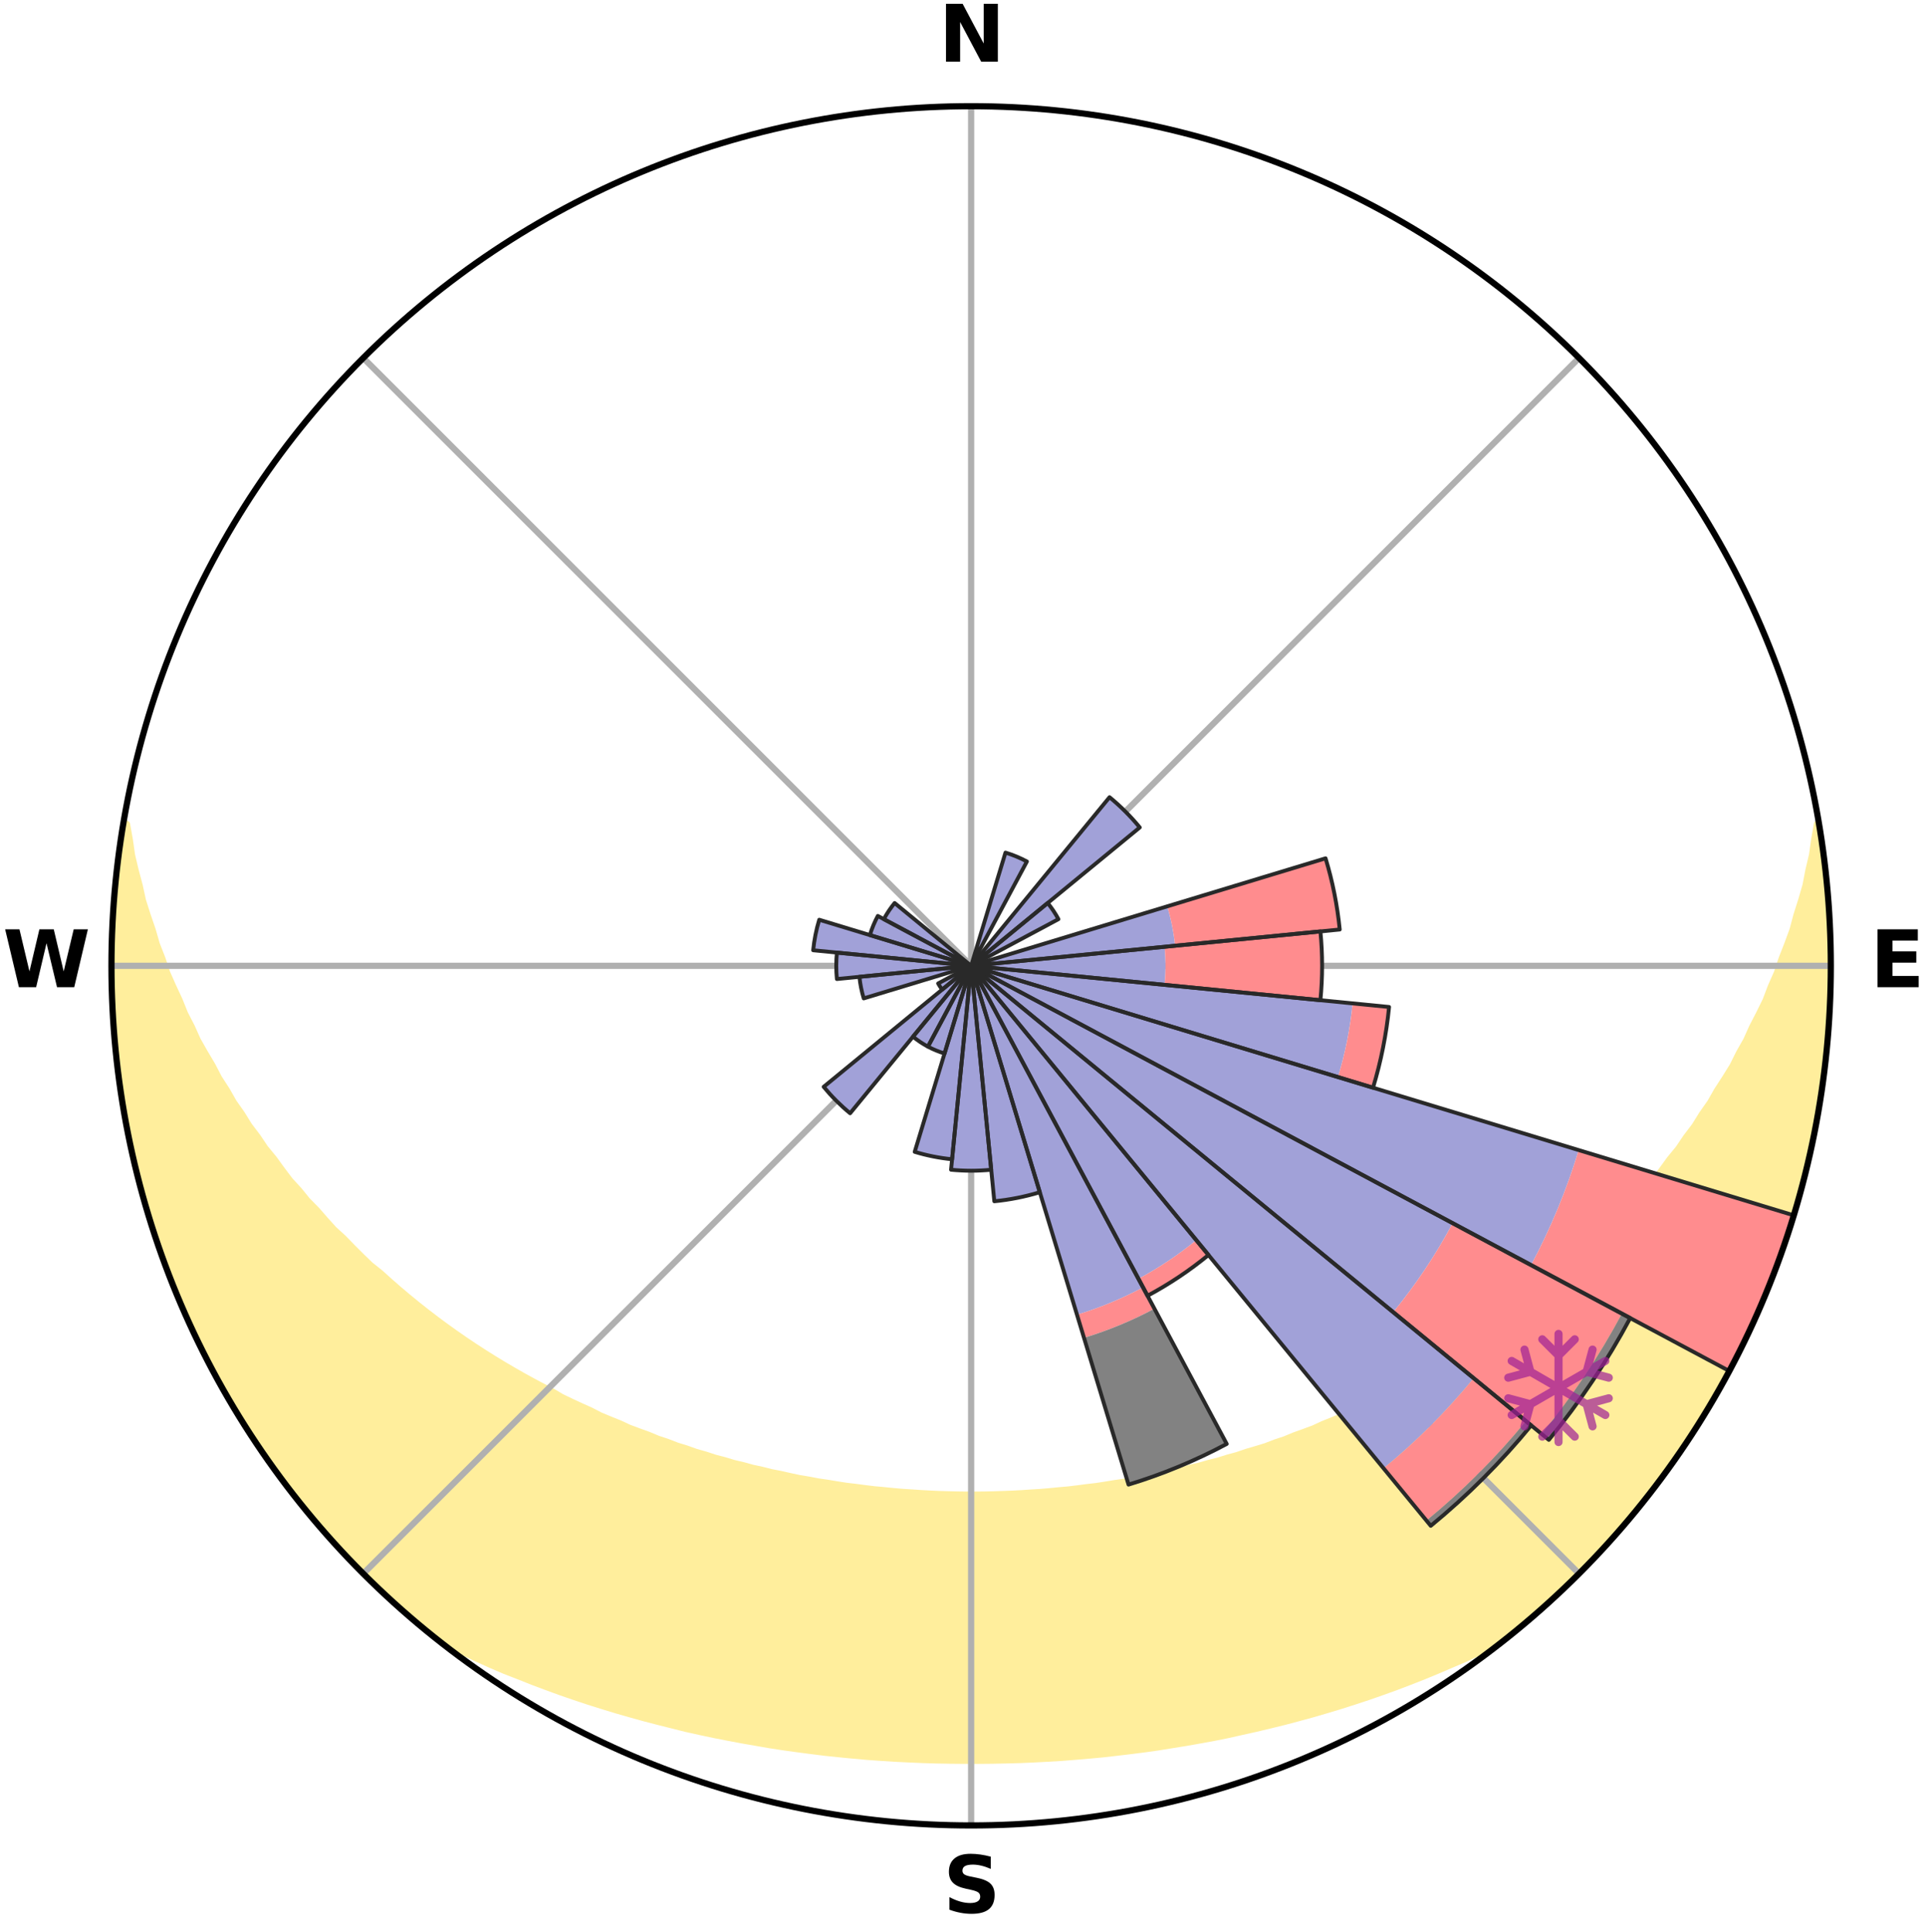 <?xml version="1.0" encoding="utf-8" standalone="no"?>
<!DOCTYPE svg PUBLIC "-//W3C//DTD SVG 1.1//EN"
  "http://www.w3.org/Graphics/SVG/1.1/DTD/svg11.dtd">
<svg xmlns:xlink="http://www.w3.org/1999/xlink" width="248.41pt" height="249.158pt" viewBox="0 0 248.41 249.158" xmlns="http://www.w3.org/2000/svg" version="1.1">
 <title>Ski Rose for Røldal Skisenter</title>
 <defs>
  <style type="text/css">*{stroke-linejoin: round; stroke-linecap: butt}</style>
 </defs>
 <g id="figure_1">
  <g id="patch_1">
   <path d="M 0 249.158 
L 248.41 249.158 
L 248.41 0 
L 0 0 
z
" style="fill: #ffffff"/>
  </g>
  <g id="axes_1">
   <g id="patch_2">
    <path d="M 236.135 124.579 
C 236.135 110.018 233.267 95.599 227.695 82.147 
C 222.122 68.695 213.955 56.471 203.659 46.175 
C 193.363 35.879 181.139 27.711 167.687 22.139 
C 154.235 16.567 139.815 13.699 125.255 13.699 
C 110.694 13.699 96.275 16.567 82.823 22.139 
C 69.371 27.711 57.147 35.879 46.851 46.175 
C 36.555 56.471 28.387 68.695 22.815 82.147 
C 17.243 95.599 14.375 110.018 14.375 124.579 
C 14.375 139.14 17.243 153.559 22.815 167.011 
C 28.387 180.463 36.555 192.687 46.851 202.983 
C 57.147 213.279 69.371 221.447 82.823 227.019 
C 96.275 232.591 110.694 235.459 125.255 235.459 
C 139.815 235.459 154.235 232.591 167.687 227.019 
C 181.139 221.447 193.363 213.279 203.659 202.983 
C 213.955 192.687 222.122 180.463 227.695 167.011 
C 233.267 153.559 236.135 139.14 236.135 124.579 
M 125.255 124.579 
C 125.255 124.579 125.255 124.579 125.255 124.579 
C 125.255 124.579 125.255 124.579 125.255 124.579 
C 125.255 124.579 125.255 124.579 125.255 124.579 
C 125.255 124.579 125.255 124.579 125.255 124.579 
C 125.255 124.579 125.255 124.579 125.255 124.579 
C 125.255 124.579 125.255 124.579 125.255 124.579 
C 125.255 124.579 125.255 124.579 125.255 124.579 
C 125.255 124.579 125.255 124.579 125.255 124.579 
C 125.255 124.579 125.255 124.579 125.255 124.579 
C 125.255 124.579 125.255 124.579 125.255 124.579 
C 125.255 124.579 125.255 124.579 125.255 124.579 
C 125.255 124.579 125.255 124.579 125.255 124.579 
C 125.255 124.579 125.255 124.579 125.255 124.579 
C 125.255 124.579 125.255 124.579 125.255 124.579 
C 125.255 124.579 125.255 124.579 125.255 124.579 
C 125.255 124.579 125.255 124.579 125.255 124.579 
z
" style="fill: #ffffff"/>
   </g>
   <g id="PolyCollection_1">
    <defs>
     <path id="m0bd99e77a5" d="M 234.572 -142.873 
L 234.444 -142.851 
L 234.09 -140.845 
L 233.815 -138.871 
L 233.349 -136.895 
L 232.975 -134.951 
L 232.412 -133.012 
L 231.804 -131.096 
L 231.304 -129.209 
L 230.617 -127.338 
L 229.893 -125.492 
L 229.286 -123.671 
L 228.494 -121.876 
L 227.821 -120.101 
L 226.965 -118.358 
L 226.08 -116.644 
L 225.318 -114.944 
L 224.376 -113.286 
L 223.559 -111.637 
L 222.565 -110.036 
L 221.547 -108.465 
L 220.655 -106.898 
L 219.591 -105.386 
L 218.653 -103.873 
L 217.548 -102.421 
L 216.568 -100.964 
L 215.425 -99.573 
L 214.406 -98.171 
L 213.369 -96.797 
L 212.175 -95.496 
L 211.104 -94.178 
L 209.882 -92.938 
L 208.781 -91.677 
L 207.665 -90.444 
L 206.406 -89.294 
L 205.265 -88.117 
L 204.111 -86.967 
L 202.946 -85.844 
L 201.649 -84.811 
L 200.464 -83.744 
L 199.271 -82.703 
L 198.068 -81.689 
L 196.857 -80.701 
L 195.639 -79.74 
L 194.413 -78.804 
L 193.182 -77.894 
L 191.843 -77.082 
L 190.603 -76.224 
L 189.359 -75.39 
L 188.205 -74.506 
L 186.951 -73.72 
L 185.695 -72.959 
L 184.436 -72.22 
L 183.175 -71.505 
L 181.912 -70.813 
L 180.649 -70.143 
L 179.386 -69.495 
L 178.195 -68.792 
L 176.929 -68.187 
L 175.664 -67.602 
L 174.399 -67.038 
L 173.199 -66.419 
L 171.935 -65.895 
L 170.673 -65.39 
L 169.467 -64.829 
L 168.207 -64.362 
L 166.95 -63.912 
L 165.742 -63.409 
L 164.488 -62.995 
L 163.28 -62.528 
L 162.03 -62.147 
L 160.784 -61.782 
L 159.576 -61.367 
L 158.335 -61.034 
L 157.127 -60.653 
L 155.891 -60.349 
L 154.685 -60 
L 153.454 -59.725 
L 152.25 -59.408 
L 151.045 -59.107 
L 149.821 -58.873 
L 148.618 -58.602 
L 147.4 -58.393 
L 146.199 -58.152 
L 144.999 -57.925 
L 143.787 -57.753 
L 142.589 -57.554 
L 141.39 -57.37 
L 140.185 -57.232 
L 138.989 -57.075 
L 137.793 -56.931 
L 136.593 -56.827 
L 135.398 -56.709 
L 134.204 -56.606 
L 133.008 -56.533 
L 131.815 -56.454 
L 130.622 -56.389 
L 129.428 -56.347 
L 128.236 -56.306 
L 127.043 -56.279 
L 125.851 -56.267 
L 124.659 -56.267 
L 123.466 -56.283 
L 122.274 -56.312 
L 121.082 -56.347 
L 119.889 -56.401 
L 118.697 -56.468 
L 117.504 -56.55 
L 116.309 -56.626 
L 115.115 -56.732 
L 113.921 -56.852 
L 112.722 -56.96 
L 111.527 -57.105 
L 110.332 -57.265 
L 109.128 -57.406 
L 107.931 -57.592 
L 106.734 -57.793 
L 105.524 -57.968 
L 104.325 -58.197 
L 103.11 -58.396 
L 101.909 -58.653 
L 100.708 -58.925 
L 99.486 -59.162 
L 98.284 -59.465 
L 97.057 -59.728 
L 95.852 -60.061 
L 94.62 -60.352 
L 93.415 -60.718 
L 92.177 -61.038 
L 90.971 -61.436 
L 89.728 -61.786 
L 88.522 -62.219 
L 87.275 -62.601 
L 86.069 -63.069 
L 84.818 -63.485 
L 83.613 -63.989 
L 82.358 -64.441 
L 81.102 -64.909 
L 79.899 -65.47 
L 78.64 -65.976 
L 77.379 -66.501 
L 76.181 -67.121 
L 74.92 -67.686 
L 73.658 -68.271 
L 72.396 -68.877 
L 71.208 -69.58 
L 69.948 -70.229 
L 68.688 -70.899 
L 67.429 -71.591 
L 66.172 -72.307 
L 64.916 -73.045 
L 63.663 -73.806 
L 62.412 -74.592 
L 61.165 -75.401 
L 59.922 -76.235 
L 58.683 -77.094 
L 57.449 -77.978 
L 56.221 -78.887 
L 55 -79.822 
L 53.785 -80.782 
L 52.577 -81.769 
L 51.378 -82.782 
L 50.188 -83.821 
L 49.007 -84.887 
L 47.713 -85.918 
L 46.552 -87.04 
L 45.402 -88.188 
L 44.264 -89.363 
L 43.008 -90.511 
L 41.896 -91.743 
L 40.798 -93.002 
L 39.579 -94.24 
L 38.512 -95.555 
L 37.322 -96.854 
L 36.287 -98.226 
L 35.272 -99.625 
L 34.132 -101.013 
L 33.155 -102.468 
L 32.053 -103.917 
L 31.118 -105.427 
L 30.058 -106.935 
L 29.168 -108.5 
L 28.153 -110.067 
L 27.313 -111.685 
L 26.348 -113.31 
L 25.409 -114.965 
L 24.649 -116.661 
L 23.767 -118.372 
L 23.065 -120.117 
L 22.243 -121.882 
L 21.452 -123.673 
L 20.847 -125.49 
L 20.124 -127.332 
L 19.588 -129.193 
L 18.94 -131.082 
L 18.332 -132.994 
L 17.913 -134.915 
L 17.393 -136.868 
L 16.924 -138.841 
L 16.644 -140.811 
L 16.285 -142.814 
L 15.9 -142.879 
L 15.9 -142.879 
L 15.619 -140.964 
L 15.425 -139.038 
L 15.136 -137.126 
L 15.009 -135.194 
L 14.732 -133.277 
L 14.673 -131.343 
L 14.516 -129.414 
L 14.469 -127.48 
L 14.379 -125.547 
L 14.454 -123.612 
L 14.431 -121.677 
L 14.515 -119.744 
L 14.689 -117.817 
L 14.765 -115.883 
L 15.005 -113.963 
L 15.088 -112.027 
L 15.392 -110.115 
L 15.6 -108.191 
L 15.907 -106.28 
L 16.306 -104.387 
L 16.612 -102.475 
L 17.011 -100.582 
L 17.505 -98.711 
L 17.908 -96.817 
L 18.465 -94.964 
L 18.986 -93.101 
L 19.604 -91.267 
L 20.134 -89.406 
L 20.747 -87.571 
L 21.456 -85.77 
L 22.195 -83.983 
L 22.852 -82.162 
L 23.584 -80.371 
L 24.413 -78.623 
L 25.204 -76.857 
L 26.091 -75.138 
L 26.904 -73.381 
L 27.849 -71.692 
L 28.759 -69.984 
L 29.762 -68.329 
L 30.73 -66.654 
L 31.789 -65.035 
L 32.816 -63.395 
L 33.931 -61.814 
L 35.018 -60.214 
L 36.136 -58.635 
L 37.335 -57.115 
L 38.514 -55.582 
L 39.725 -54.074 
L 41.006 -52.624 
L 42.238 -51.132 
L 43.512 -49.676 
L 44.853 -48.28 
L 46.176 -46.869 
L 47.567 -45.524 
L 48.945 -44.165 
L 50.362 -42.847 
L 51.784 -41.536 
L 53.251 -40.273 
L 54.727 -39.022 
L 56.265 -37.847 
L 58.039 -36.982 
L 59.796 -36.117 
L 61.564 -35.288 
L 63.337 -34.488 
L 65.119 -33.724 
L 66.926 -33.021 
L 68.713 -32.311 
L 70.507 -31.636 
L 72.3 -30.982 
L 74.099 -30.362 
L 75.896 -29.762 
L 77.697 -29.194 
L 79.497 -28.645 
L 81.299 -28.127 
L 83.099 -27.628 
L 84.902 -27.158 
L 86.702 -26.706 
L 88.493 -26.255 
L 90.295 -25.856 
L 92.094 -25.472 
L 93.895 -25.118 
L 95.692 -24.778 
L 97.491 -24.467 
L 99.283 -24.154 
L 101.079 -23.879 
L 102.875 -23.631 
L 104.669 -23.396 
L 106.46 -23.171 
L 108.254 -22.985 
L 110.046 -22.811 
L 111.836 -22.65 
L 113.627 -22.524 
L 115.417 -22.409 
L 117.207 -22.321 
L 118.996 -22.243 
L 120.784 -22.187 
L 122.573 -22.156 
L 124.361 -22.139 
L 126.149 -22.137 
L 127.937 -22.153 
L 129.725 -22.19 
L 131.514 -22.238 
L 133.303 -22.315 
L 135.093 -22.411 
L 136.883 -22.517 
L 138.673 -22.657 
L 140.464 -22.811 
L 142.257 -22.977 
L 144.048 -23.181 
L 145.841 -23.395 
L 147.636 -23.622 
L 149.431 -23.877 
L 151.223 -24.167 
L 153.021 -24.457 
L 154.818 -24.775 
L 156.618 -25.107 
L 158.416 -25.47 
L 160.209 -25.873 
L 162.01 -26.272 
L 163.81 -26.702 
L 165.613 -27.146 
L 167.413 -27.623 
L 169.216 -28.115 
L 171.016 -28.64 
L 172.818 -29.181 
L 174.617 -29.756 
L 176.418 -30.349 
L 178.213 -30.976 
L 180.01 -31.623 
L 181.801 -32.305 
L 183.592 -33.008 
L 185.375 -33.748 
L 187.157 -34.511 
L 188.954 -35.276 
L 190.719 -36.109 
L 192.48 -36.97 
L 194.227 -37.87 
L 195.782 -39.023 
L 197.26 -40.272 
L 198.716 -41.546 
L 200.161 -42.834 
L 201.548 -44.183 
L 202.965 -45.501 
L 204.305 -46.896 
L 205.677 -48.262 
L 206.986 -49.686 
L 208.294 -51.112 
L 209.504 -52.624 
L 210.745 -54.107 
L 212.027 -55.558 
L 213.206 -57.092 
L 214.334 -58.664 
L 215.507 -60.203 
L 216.586 -61.809 
L 217.687 -63.399 
L 218.7 -65.048 
L 219.775 -66.657 
L 220.77 -68.317 
L 221.725 -69.999 
L 222.601 -71.724 
L 223.548 -73.411 
L 224.463 -75.116 
L 225.273 -76.873 
L 226.122 -78.611 
L 226.858 -80.401 
L 227.64 -82.17 
L 228.39 -83.953 
L 229.107 -85.75 
L 229.696 -87.595 
L 230.345 -89.417 
L 230.977 -91.245 
L 231.558 -93.091 
L 231.996 -94.977 
L 232.508 -96.841 
L 232.987 -98.715 
L 233.431 -100.597 
L 233.849 -102.485 
L 234.225 -104.383 
L 234.567 -106.287 
L 234.874 -108.196 
L 235.151 -110.111 
L 235.389 -112.031 
L 235.594 -113.955 
L 235.764 -115.882 
L 235.9 -117.812 
L 236.002 -119.744 
L 236.069 -121.677 
L 236.102 -123.612 
L 236.1 -125.546 
L 236.065 -127.481 
L 235.996 -129.414 
L 235.894 -131.346 
L 235.756 -133.276 
L 235.586 -135.203 
L 235.382 -137.127 
L 235.145 -139.046 
L 234.875 -140.962 
L 234.572 -142.873 
z
" style="stroke: #ffee9c"/>
    </defs>
    <g clip-path="url(#p30caf14914)">
     <use xlink:href="#m0bd99e77a5" x="0" y="249.158" style="fill: #ffee9c; stroke: #ffee9c"/>
    </g>
   </g>
   <g id="matplotlib.axis_1">
    <g id="xtick_1">
     <g id="line2d_1">
      <path d="M 125.255 124.579 
L 125.255 13.699 
" clip-path="url(#p30caf14914)" style="fill: none; stroke: #b0b0b0; stroke-width: 0.8; stroke-linecap: square"/>
     </g>
     <g id="text_1">
      <!-- N -->
      <g transform="translate(121.07 7.958) scale(0.1 -0.1)">
       <defs>
        <path id="DejaVuSans-Bold-4e" d="M 588 4666 
L 1931 4666 
L 3628 1466 
L 3628 4666 
L 4769 4666 
L 4769 0 
L 3425 0 
L 1728 3200 
L 1728 0 
L 588 0 
L 588 4666 
z
" transform="scale(0.016)"/>
       </defs>
       <use xlink:href="#DejaVuSans-Bold-4e"/>
      </g>
     </g>
    </g>
    <g id="xtick_2">
     <g id="line2d_2">
      <path d="M 125.255 124.579 
L 203.659 46.175 
" clip-path="url(#p30caf14914)" style="fill: none; stroke: #b0b0b0; stroke-width: 0.8; stroke-linecap: square"/>
     </g>
    </g>
    <g id="xtick_3">
     <g id="line2d_3">
      <path d="M 125.255 124.579 
L 236.135 124.579 
" clip-path="url(#p30caf14914)" style="fill: none; stroke: #b0b0b0; stroke-width: 0.8; stroke-linecap: square"/>
     </g>
     <g id="text_2">
      <!-- E -->
      <g transform="translate(241.219 127.338) scale(0.1 -0.1)">
       <defs>
        <path id="DejaVuSans-Bold-45" d="M 588 4666 
L 3834 4666 
L 3834 3756 
L 1791 3756 
L 1791 2888 
L 3713 2888 
L 3713 1978 
L 1791 1978 
L 1791 909 
L 3903 909 
L 3903 0 
L 588 0 
L 588 4666 
z
" transform="scale(0.016)"/>
       </defs>
       <use xlink:href="#DejaVuSans-Bold-45"/>
      </g>
     </g>
    </g>
    <g id="xtick_4">
     <g id="line2d_4">
      <path d="M 125.255 124.579 
L 203.659 202.983 
" clip-path="url(#p30caf14914)" style="fill: none; stroke: #b0b0b0; stroke-width: 0.8; stroke-linecap: square"/>
     </g>
    </g>
    <g id="xtick_5">
     <g id="line2d_5">
      <path d="M 125.255 124.579 
L 125.255 235.459 
" clip-path="url(#p30caf14914)" style="fill: none; stroke: #b0b0b0; stroke-width: 0.8; stroke-linecap: square"/>
     </g>
     <g id="text_3">
      <!-- S -->
      <g transform="translate(121.654 246.718) scale(0.1 -0.1)">
       <defs>
        <path id="DejaVuSans-Bold-53" d="M 3834 4519 
L 3834 3531 
Q 3450 3703 3084 3790 
Q 2719 3878 2394 3878 
Q 1963 3878 1756 3759 
Q 1550 3641 1550 3391 
Q 1550 3203 1689 3098 
Q 1828 2994 2194 2919 
L 2706 2816 
Q 3484 2659 3812 2340 
Q 4141 2022 4141 1434 
Q 4141 663 3683 286 
Q 3225 -91 2284 -91 
Q 1841 -91 1394 -6 
Q 947 78 500 244 
L 500 1259 
Q 947 1022 1364 901 
Q 1781 781 2169 781 
Q 2563 781 2772 912 
Q 2981 1044 2981 1288 
Q 2981 1506 2839 1625 
Q 2697 1744 2272 1838 
L 1806 1941 
Q 1106 2091 782 2419 
Q 459 2747 459 3303 
Q 459 4000 909 4375 
Q 1359 4750 2203 4750 
Q 2588 4750 2994 4692 
Q 3400 4634 3834 4519 
z
" transform="scale(0.016)"/>
       </defs>
       <use xlink:href="#DejaVuSans-Bold-53"/>
      </g>
     </g>
    </g>
    <g id="xtick_6">
     <g id="line2d_6">
      <path d="M 125.255 124.579 
L 46.851 202.983 
" clip-path="url(#p30caf14914)" style="fill: none; stroke: #b0b0b0; stroke-width: 0.8; stroke-linecap: square"/>
     </g>
    </g>
    <g id="xtick_7">
     <g id="line2d_7">
      <path d="M 125.255 124.579 
L 14.375 124.579 
" clip-path="url(#p30caf14914)" style="fill: none; stroke: #b0b0b0; stroke-width: 0.8; stroke-linecap: square"/>
     </g>
     <g id="text_4">
      <!-- W -->
      <g transform="translate(0.36 127.338) scale(0.1 -0.1)">
       <defs>
        <path id="DejaVuSans-Bold-57" d="M 191 4666 
L 1344 4666 
L 2150 1275 
L 2950 4666 
L 4109 4666 
L 4909 1275 
L 5716 4666 
L 6859 4666 
L 5759 0 
L 4372 0 
L 3525 3547 
L 2688 0 
L 1300 0 
L 191 4666 
z
" transform="scale(0.016)"/>
       </defs>
       <use xlink:href="#DejaVuSans-Bold-57"/>
      </g>
     </g>
    </g>
    <g id="xtick_8">
     <g id="line2d_8">
      <path d="M 125.255 124.579 
L 46.851 46.175 
" clip-path="url(#p30caf14914)" style="fill: none; stroke: #b0b0b0; stroke-width: 0.8; stroke-linecap: square"/>
     </g>
    </g>
   </g>
   <g id="matplotlib.axis_2"/>
   <g id="patch_3">
    <path d="M 125.255 124.579 
C 125.255 124.579 125.255 124.579 125.255 124.579 
C 125.255 124.579 125.255 124.579 125.255 124.579 
L 125.255 124.579 
C 125.255 124.579 125.255 124.579 125.255 124.579 
C 125.255 124.579 125.255 124.579 125.255 124.579 
z
" clip-path="url(#p30caf14914)" style="fill: #d9d9d9"/>
   </g>
   <g id="patch_4">
    <path d="M 125.255 124.579 
C 125.255 124.579 125.255 124.579 125.255 124.579 
C 125.255 124.579 125.255 124.579 125.255 124.579 
L 125.255 124.579 
C 125.255 124.579 125.255 124.579 125.255 124.579 
C 125.255 124.579 125.255 124.579 125.255 124.579 
z
" clip-path="url(#p30caf14914)" style="fill: #d9d9d9"/>
   </g>
   <g id="patch_5">
    <path d="M 125.255 124.579 
C 125.255 124.579 125.255 124.579 125.255 124.579 
C 125.255 124.579 125.255 124.579 125.255 124.579 
L 125.255 124.579 
C 125.255 124.579 125.255 124.579 125.255 124.579 
C 125.255 124.579 125.255 124.579 125.255 124.579 
z
" clip-path="url(#p30caf14914)" style="fill: #d9d9d9"/>
   </g>
   <g id="patch_6">
    <path d="M 125.255 124.579 
C 125.255 124.579 125.255 124.579 125.255 124.579 
C 125.255 124.579 125.255 124.579 125.255 124.579 
L 125.255 124.579 
C 125.255 124.579 125.255 124.579 125.255 124.579 
C 125.255 124.579 125.255 124.579 125.255 124.579 
z
" clip-path="url(#p30caf14914)" style="fill: #d9d9d9"/>
   </g>
   <g id="patch_7">
    <path d="M 125.255 124.579 
C 125.255 124.579 125.255 124.579 125.255 124.579 
C 125.255 124.579 125.255 124.579 125.255 124.579 
L 125.255 124.579 
C 125.255 124.579 125.255 124.579 125.255 124.579 
C 125.255 124.579 125.255 124.579 125.255 124.579 
z
" clip-path="url(#p30caf14914)" style="fill: #d9d9d9"/>
   </g>
   <g id="patch_8">
    <path d="M 125.255 124.579 
C 125.255 124.579 125.255 124.579 125.255 124.579 
C 125.255 124.579 125.255 124.579 125.255 124.579 
L 125.255 124.579 
C 125.255 124.579 125.255 124.579 125.255 124.579 
C 125.255 124.579 125.255 124.579 125.255 124.579 
z
" clip-path="url(#p30caf14914)" style="fill: #d9d9d9"/>
   </g>
   <g id="patch_9">
    <path d="M 125.255 124.579 
C 125.255 124.579 125.255 124.579 125.255 124.579 
C 125.255 124.579 125.255 124.579 125.255 124.579 
L 125.255 124.579 
C 125.255 124.579 125.255 124.579 125.255 124.579 
C 125.255 124.579 125.255 124.579 125.255 124.579 
z
" clip-path="url(#p30caf14914)" style="fill: #d9d9d9"/>
   </g>
   <g id="patch_10">
    <path d="M 125.255 124.579 
C 125.255 124.579 125.255 124.579 125.255 124.579 
C 125.255 124.579 125.255 124.579 125.255 124.579 
L 125.255 124.579 
C 125.255 124.579 125.255 124.579 125.255 124.579 
C 125.255 124.579 125.255 124.579 125.255 124.579 
z
" clip-path="url(#p30caf14914)" style="fill: #d9d9d9"/>
   </g>
   <g id="patch_11">
    <path d="M 125.255 124.579 
C 125.255 124.579 125.255 124.579 125.255 124.579 
C 125.255 124.579 125.255 124.579 125.255 124.579 
L 125.255 124.579 
C 125.255 124.579 125.255 124.579 125.255 124.579 
C 125.255 124.579 125.255 124.579 125.255 124.579 
z
" clip-path="url(#p30caf14914)" style="fill: #d9d9d9"/>
   </g>
   <g id="patch_12">
    <path d="M 125.255 124.579 
C 125.255 124.579 125.255 124.579 125.255 124.579 
C 125.255 124.579 125.255 124.579 125.255 124.579 
L 125.255 124.579 
C 125.255 124.579 125.255 124.579 125.255 124.579 
C 125.255 124.579 125.255 124.579 125.255 124.579 
z
" clip-path="url(#p30caf14914)" style="fill: #d9d9d9"/>
   </g>
   <g id="patch_13">
    <path d="M 125.255 124.579 
C 125.255 124.579 125.255 124.579 125.255 124.579 
C 125.255 124.579 125.255 124.579 125.255 124.579 
L 125.255 124.579 
C 125.255 124.579 125.255 124.579 125.255 124.579 
C 125.255 124.579 125.255 124.579 125.255 124.579 
z
" clip-path="url(#p30caf14914)" style="fill: #d9d9d9"/>
   </g>
   <g id="patch_14">
    <path d="M 125.255 124.579 
C 125.255 124.579 125.255 124.579 125.255 124.579 
C 125.255 124.579 125.255 124.579 125.255 124.579 
L 125.255 124.579 
C 125.255 124.579 125.255 124.579 125.255 124.579 
C 125.255 124.579 125.255 124.579 125.255 124.579 
z
" clip-path="url(#p30caf14914)" style="fill: #d9d9d9"/>
   </g>
   <g id="patch_15">
    <path d="M 125.255 124.579 
C 125.255 124.579 125.255 124.579 125.255 124.579 
C 125.255 124.579 125.255 124.579 125.255 124.579 
L 125.255 124.579 
C 125.255 124.579 125.255 124.579 125.255 124.579 
C 125.255 124.579 125.255 124.579 125.255 124.579 
z
" clip-path="url(#p30caf14914)" style="fill: #d9d9d9"/>
   </g>
   <g id="patch_16">
    <path d="M 125.255 124.579 
C 125.255 124.579 125.255 124.579 125.255 124.579 
C 125.255 124.579 125.255 124.579 125.255 124.579 
L 125.255 124.579 
C 125.255 124.579 125.255 124.579 125.255 124.579 
C 125.255 124.579 125.255 124.579 125.255 124.579 
z
" clip-path="url(#p30caf14914)" style="fill: #d9d9d9"/>
   </g>
   <g id="patch_17">
    <path d="M 125.255 124.579 
C 125.255 124.579 125.255 124.579 125.255 124.579 
C 125.255 124.579 125.255 124.579 125.255 124.579 
L 125.255 124.579 
C 125.255 124.579 125.255 124.579 125.255 124.579 
C 125.255 124.579 125.255 124.579 125.255 124.579 
z
" clip-path="url(#p30caf14914)" style="fill: #d9d9d9"/>
   </g>
   <g id="patch_18">
    <path d="M 125.255 124.579 
C 125.255 124.579 125.255 124.579 125.255 124.579 
C 125.255 124.579 125.255 124.579 125.255 124.579 
L 125.255 124.579 
C 125.255 124.579 125.255 124.579 125.255 124.579 
C 125.255 124.579 125.255 124.579 125.255 124.579 
z
" clip-path="url(#p30caf14914)" style="fill: #d9d9d9"/>
   </g>
   <g id="patch_19">
    <path d="M 125.255 124.579 
C 125.255 124.579 125.255 124.579 125.255 124.579 
C 125.255 124.579 125.255 124.579 125.255 124.579 
L 125.255 124.579 
C 125.255 124.579 125.255 124.579 125.255 124.579 
C 125.255 124.579 125.255 124.579 125.255 124.579 
z
" clip-path="url(#p30caf14914)" style="fill: #d9d9d9"/>
   </g>
   <g id="patch_20">
    <path d="M 125.255 124.579 
C 125.255 124.579 125.255 124.579 125.255 124.579 
C 125.255 124.579 125.255 124.579 125.255 124.579 
L 125.255 124.579 
C 125.255 124.579 125.255 124.579 125.255 124.579 
C 125.255 124.579 125.255 124.579 125.255 124.579 
z
" clip-path="url(#p30caf14914)" style="fill: #d9d9d9"/>
   </g>
   <g id="patch_21">
    <path d="M 125.255 124.579 
C 125.255 124.579 125.255 124.579 125.255 124.579 
C 125.255 124.579 125.255 124.579 125.255 124.579 
L 125.255 124.579 
C 125.255 124.579 125.255 124.579 125.255 124.579 
C 125.255 124.579 125.255 124.579 125.255 124.579 
z
" clip-path="url(#p30caf14914)" style="fill: #d9d9d9"/>
   </g>
   <g id="patch_22">
    <path d="M 125.255 124.579 
C 125.255 124.579 125.255 124.579 125.255 124.579 
C 125.255 124.579 125.255 124.579 125.255 124.579 
L 125.255 124.579 
C 125.255 124.579 125.255 124.579 125.255 124.579 
C 125.255 124.579 125.255 124.579 125.255 124.579 
z
" clip-path="url(#p30caf14914)" style="fill: #d9d9d9"/>
   </g>
   <g id="patch_23">
    <path d="M 125.255 124.579 
C 125.255 124.579 125.255 124.579 125.255 124.579 
C 125.255 124.579 125.255 124.579 125.255 124.579 
L 125.255 124.579 
C 125.255 124.579 125.255 124.579 125.255 124.579 
C 125.255 124.579 125.255 124.579 125.255 124.579 
z
" clip-path="url(#p30caf14914)" style="fill: #d9d9d9"/>
   </g>
   <g id="patch_24">
    <path d="M 125.255 124.579 
C 125.255 124.579 125.255 124.579 125.255 124.579 
C 125.255 124.579 125.255 124.579 125.255 124.579 
L 125.255 124.579 
C 125.255 124.579 125.255 124.579 125.255 124.579 
C 125.255 124.579 125.255 124.579 125.255 124.579 
z
" clip-path="url(#p30caf14914)" style="fill: #d9d9d9"/>
   </g>
   <g id="patch_25">
    <path d="M 125.255 124.579 
C 125.255 124.579 125.255 124.579 125.255 124.579 
C 125.255 124.579 125.255 124.579 125.255 124.579 
L 125.255 124.579 
C 125.255 124.579 125.255 124.579 125.255 124.579 
C 125.255 124.579 125.255 124.579 125.255 124.579 
z
" clip-path="url(#p30caf14914)" style="fill: #d9d9d9"/>
   </g>
   <g id="patch_26">
    <path d="M 125.255 124.579 
C 125.255 124.579 125.255 124.579 125.255 124.579 
C 125.255 124.579 125.255 124.579 125.255 124.579 
L 125.255 124.579 
C 125.255 124.579 125.255 124.579 125.255 124.579 
C 125.255 124.579 125.255 124.579 125.255 124.579 
z
" clip-path="url(#p30caf14914)" style="fill: #d9d9d9"/>
   </g>
   <g id="patch_27">
    <path d="M 125.255 124.579 
C 125.255 124.579 125.255 124.579 125.255 124.579 
C 125.255 124.579 125.255 124.579 125.255 124.579 
L 125.255 124.579 
C 125.255 124.579 125.255 124.579 125.255 124.579 
C 125.255 124.579 125.255 124.579 125.255 124.579 
z
" clip-path="url(#p30caf14914)" style="fill: #d9d9d9"/>
   </g>
   <g id="patch_28">
    <path d="M 125.255 124.579 
C 125.255 124.579 125.255 124.579 125.255 124.579 
C 125.255 124.579 125.255 124.579 125.255 124.579 
L 125.255 124.579 
C 125.255 124.579 125.255 124.579 125.255 124.579 
C 125.255 124.579 125.255 124.579 125.255 124.579 
z
" clip-path="url(#p30caf14914)" style="fill: #d9d9d9"/>
   </g>
   <g id="patch_29">
    <path d="M 125.255 124.579 
C 125.255 124.579 125.255 124.579 125.255 124.579 
C 125.255 124.579 125.255 124.579 125.255 124.579 
L 125.255 124.579 
C 125.255 124.579 125.255 124.579 125.255 124.579 
C 125.255 124.579 125.255 124.579 125.255 124.579 
z
" clip-path="url(#p30caf14914)" style="fill: #d9d9d9"/>
   </g>
   <g id="patch_30">
    <path d="M 125.255 124.579 
C 125.255 124.579 125.255 124.579 125.255 124.579 
C 125.255 124.579 125.255 124.579 125.255 124.579 
L 125.255 124.579 
C 125.255 124.579 125.255 124.579 125.255 124.579 
C 125.255 124.579 125.255 124.579 125.255 124.579 
z
" clip-path="url(#p30caf14914)" style="fill: #d9d9d9"/>
   </g>
   <g id="patch_31">
    <path d="M 125.255 124.579 
C 125.255 124.579 125.255 124.579 125.255 124.579 
C 125.255 124.579 125.255 124.579 125.255 124.579 
L 125.255 124.579 
C 125.255 124.579 125.255 124.579 125.255 124.579 
C 125.255 124.579 125.255 124.579 125.255 124.579 
z
" clip-path="url(#p30caf14914)" style="fill: #d9d9d9"/>
   </g>
   <g id="patch_32">
    <path d="M 125.255 124.579 
C 125.255 124.579 125.255 124.579 125.255 124.579 
C 125.255 124.579 125.255 124.579 125.255 124.579 
L 125.255 124.579 
C 125.255 124.579 125.255 124.579 125.255 124.579 
C 125.255 124.579 125.255 124.579 125.255 124.579 
z
" clip-path="url(#p30caf14914)" style="fill: #d9d9d9"/>
   </g>
   <g id="patch_33">
    <path d="M 125.255 124.579 
C 125.255 124.579 125.255 124.579 125.255 124.579 
C 125.255 124.579 125.255 124.579 125.255 124.579 
L 125.255 124.579 
C 125.255 124.579 125.255 124.579 125.255 124.579 
C 125.255 124.579 125.255 124.579 125.255 124.579 
z
" clip-path="url(#p30caf14914)" style="fill: #d9d9d9"/>
   </g>
   <g id="patch_34">
    <path d="M 125.255 124.579 
C 125.255 124.579 125.255 124.579 125.255 124.579 
C 125.255 124.579 125.255 124.579 125.255 124.579 
L 125.255 124.579 
C 125.255 124.579 125.255 124.579 125.255 124.579 
C 125.255 124.579 125.255 124.579 125.255 124.579 
z
" clip-path="url(#p30caf14914)" style="fill: #d9d9d9"/>
   </g>
   <g id="patch_35">
    <path d="M 125.255 124.579 
C 125.255 124.579 125.255 124.579 125.255 124.579 
C 125.255 124.579 125.255 124.579 125.255 124.579 
L 125.255 124.579 
C 125.255 124.579 125.255 124.579 125.255 124.579 
C 125.255 124.579 125.255 124.579 125.255 124.579 
z
" clip-path="url(#p30caf14914)" style="fill: #a1a1d8"/>
   </g>
   <g id="patch_36">
    <path d="M 125.255 124.579 
C 125.255 124.579 125.255 124.579 125.255 124.579 
C 125.255 124.579 125.255 124.579 125.255 124.579 
L 125.255 124.579 
C 125.255 124.579 125.255 124.579 125.255 124.579 
C 125.255 124.579 125.255 124.579 125.255 124.579 
z
" clip-path="url(#p30caf14914)" style="fill: #a1a1d8"/>
   </g>
   <g id="patch_37">
    <path d="M 125.255 124.579 
C 125.255 124.579 125.255 124.579 125.255 124.579 
C 125.255 124.579 125.255 124.579 125.255 124.579 
L 132.448 111.122 
C 132.008 110.886 131.556 110.672 131.094 110.481 
C 130.633 110.29 130.162 110.122 129.684 109.977 
z
" clip-path="url(#p30caf14914)" style="fill: #a1a1d8"/>
   </g>
   <g id="patch_38">
    <path d="M 125.255 124.579 
C 125.255 124.579 125.255 124.579 125.255 124.579 
C 125.255 124.579 125.255 124.579 125.255 124.579 
L 125.255 124.579 
C 125.255 124.579 125.255 124.579 125.255 124.579 
C 125.255 124.579 125.255 124.579 125.255 124.579 
z
" clip-path="url(#p30caf14914)" style="fill: #a1a1d8"/>
   </g>
   <g id="patch_39">
    <path d="M 125.255 124.579 
C 125.255 124.579 125.255 124.579 125.255 124.579 
C 125.255 124.579 125.255 124.579 125.255 124.579 
L 147.005 106.729 
C 146.421 106.017 145.802 105.335 145.151 104.683 
C 144.499 104.032 143.817 103.413 143.105 102.829 
z
" clip-path="url(#p30caf14914)" style="fill: #a1a1d8"/>
   </g>
   <g id="patch_40">
    <path d="M 125.255 124.579 
C 125.255 124.579 125.255 124.579 125.255 124.579 
C 125.255 124.579 125.255 124.579 125.255 124.579 
L 136.514 118.561 
C 136.317 118.192 136.102 117.834 135.87 117.486 
C 135.638 117.139 135.389 116.803 135.124 116.48 
z
" clip-path="url(#p30caf14914)" style="fill: #a1a1d8"/>
   </g>
   <g id="patch_41">
    <path d="M 125.255 124.579 
C 125.255 124.579 125.255 124.579 125.255 124.579 
C 125.255 124.579 125.255 124.579 125.255 124.579 
L 125.255 124.579 
C 125.255 124.579 125.255 124.579 125.255 124.579 
C 125.255 124.579 125.255 124.579 125.255 124.579 
z
" clip-path="url(#p30caf14914)" style="fill: #a1a1d8"/>
   </g>
   <g id="patch_42">
    <path d="M 125.255 124.579 
C 125.255 124.579 125.255 124.579 125.255 124.579 
C 125.255 124.579 125.255 124.579 125.255 124.579 
L 151.558 121.988 
C 151.473 121.128 151.346 120.271 151.177 119.423 
C 151.008 118.574 150.798 117.735 150.547 116.907 
z
" clip-path="url(#p30caf14914)" style="fill: #a1a1d8"/>
   </g>
   <g id="patch_43">
    <path d="M 125.255 124.579 
C 125.255 124.579 125.255 124.579 125.255 124.579 
C 125.255 124.579 125.255 124.579 125.255 124.579 
L 150.208 127.037 
C 150.288 126.22 150.329 125.4 150.329 124.579 
C 150.329 123.758 150.288 122.938 150.208 122.121 
z
" clip-path="url(#p30caf14914)" style="fill: #a1a1d8"/>
   </g>
   <g id="patch_44">
    <path d="M 125.255 124.579 
C 125.255 124.579 125.255 124.579 125.255 124.579 
C 125.255 124.579 125.255 124.579 125.255 124.579 
L 172.572 138.932 
C 173.041 137.384 173.435 135.813 173.751 134.225 
C 174.066 132.638 174.304 131.036 174.463 129.426 
z
" clip-path="url(#p30caf14914)" style="fill: #a1a1d8"/>
   </g>
   <g id="patch_45">
    <path d="M 125.255 124.579 
C 125.255 124.579 125.255 124.579 125.255 124.579 
C 125.255 124.579 125.255 124.579 125.255 124.579 
L 197.476 163.182 
C 198.739 160.818 199.886 158.393 200.912 155.917 
C 201.937 153.441 202.841 150.916 203.619 148.351 
z
" clip-path="url(#p30caf14914)" style="fill: #a1a1d8"/>
   </g>
   <g id="patch_46">
    <path d="M 125.255 124.579 
C 125.255 124.579 125.255 124.579 125.255 124.579 
C 125.255 124.579 125.255 124.579 125.255 124.579 
L 179.694 169.256 
C 181.156 167.474 182.53 165.622 183.811 163.705 
C 185.092 161.788 186.277 159.81 187.364 157.777 
z
" clip-path="url(#p30caf14914)" style="fill: #a1a1d8"/>
   </g>
   <g id="patch_47">
    <path d="M 125.255 124.579 
C 125.255 124.579 125.255 124.579 125.255 124.579 
C 125.255 124.579 125.255 124.579 125.255 124.579 
L 178.453 189.401 
C 180.575 187.66 182.61 185.816 184.551 183.875 
C 186.492 181.934 188.336 179.899 190.077 177.777 
z
" clip-path="url(#p30caf14914)" style="fill: #a1a1d8"/>
   </g>
   <g id="patch_48">
    <path d="M 125.255 124.579 
C 125.255 124.579 125.255 124.579 125.255 124.579 
C 125.255 124.579 125.255 124.579 125.255 124.579 
L 146.834 164.952 
C 148.156 164.245 149.442 163.475 150.688 162.642 
C 151.934 161.81 153.138 160.917 154.296 159.966 
z
" clip-path="url(#p30caf14914)" style="fill: #a1a1d8"/>
   </g>
   <g id="patch_49">
    <path d="M 125.255 124.579 
C 125.255 124.579 125.255 124.579 125.255 124.579 
C 125.255 124.579 125.255 124.579 125.255 124.579 
L 138.908 169.586 
C 140.381 169.139 141.831 168.621 143.253 168.031 
C 144.676 167.442 146.068 166.784 147.426 166.058 
z
" clip-path="url(#p30caf14914)" style="fill: #a1a1d8"/>
   </g>
   <g id="patch_50">
    <path d="M 125.255 124.579 
C 125.255 124.579 125.255 124.579 125.255 124.579 
C 125.255 124.579 125.255 124.579 125.255 124.579 
L 128.246 154.951 
C 129.24 154.853 130.229 154.706 131.209 154.511 
C 132.188 154.316 133.158 154.074 134.114 153.784 
z
" clip-path="url(#p30caf14914)" style="fill: #a1a1d8"/>
   </g>
   <g id="patch_51">
    <path d="M 125.255 124.579 
C 125.255 124.579 125.255 124.579 125.255 124.579 
C 125.255 124.579 125.255 124.579 125.255 124.579 
L 122.664 150.882 
C 123.525 150.967 124.39 151.009 125.255 151.009 
C 126.12 151.009 126.985 150.967 127.845 150.882 
z
" clip-path="url(#p30caf14914)" style="fill: #a1a1d8"/>
   </g>
   <g id="patch_52">
    <path d="M 125.255 124.579 
C 125.255 124.579 125.255 124.579 125.255 124.579 
C 125.255 124.579 125.255 124.579 125.255 124.579 
L 117.976 148.573 
C 118.762 148.811 119.558 149.011 120.363 149.171 
C 121.168 149.331 121.98 149.452 122.797 149.532 
z
" clip-path="url(#p30caf14914)" style="fill: #a1a1d8"/>
   </g>
   <g id="patch_53">
    <path d="M 125.255 124.579 
C 125.255 124.579 125.255 124.579 125.255 124.579 
C 125.255 124.579 125.255 124.579 125.255 124.579 
L 119.683 135.003 
C 120.024 135.186 120.374 135.351 120.732 135.499 
C 121.089 135.647 121.454 135.778 121.824 135.89 
z
" clip-path="url(#p30caf14914)" style="fill: #a1a1d8"/>
   </g>
   <g id="patch_54">
    <path d="M 125.255 124.579 
C 125.255 124.579 125.255 124.579 125.255 124.579 
C 125.255 124.579 125.255 124.579 125.255 124.579 
L 117.756 133.716 
C 118.055 133.961 118.366 134.192 118.688 134.407 
C 119.01 134.622 119.342 134.821 119.683 135.003 
z
" clip-path="url(#p30caf14914)" style="fill: #a1a1d8"/>
   </g>
   <g id="patch_55">
    <path d="M 125.255 124.579 
C 125.255 124.579 125.255 124.579 125.255 124.579 
C 125.255 124.579 125.255 124.579 125.255 124.579 
L 106.235 140.188 
C 106.746 140.811 107.287 141.408 107.856 141.977 
C 108.426 142.547 109.023 143.088 109.646 143.599 
z
" clip-path="url(#p30caf14914)" style="fill: #a1a1d8"/>
   </g>
   <g id="patch_56">
    <path d="M 125.255 124.579 
C 125.255 124.579 125.255 124.579 125.255 124.579 
C 125.255 124.579 125.255 124.579 125.255 124.579 
L 120.999 126.854 
C 121.074 126.993 121.155 127.129 121.243 127.26 
C 121.33 127.391 121.425 127.518 121.525 127.64 
z
" clip-path="url(#p30caf14914)" style="fill: #a1a1d8"/>
   </g>
   <g id="patch_57">
    <path d="M 125.255 124.579 
C 125.255 124.579 125.255 124.579 125.255 124.579 
C 125.255 124.579 125.255 124.579 125.255 124.579 
L 125.255 124.579 
C 125.255 124.579 125.255 124.579 125.255 124.579 
C 125.255 124.579 125.255 124.579 125.255 124.579 
z
" clip-path="url(#p30caf14914)" style="fill: #a1a1d8"/>
   </g>
   <g id="patch_58">
    <path d="M 125.255 124.579 
C 125.255 124.579 125.255 124.579 125.255 124.579 
C 125.255 124.579 125.255 124.579 125.255 124.579 
L 110.848 125.998 
C 110.895 126.47 110.964 126.939 111.057 127.403 
C 111.149 127.868 111.264 128.328 111.402 128.781 
z
" clip-path="url(#p30caf14914)" style="fill: #a1a1d8"/>
   </g>
   <g id="patch_59">
    <path d="M 125.255 124.579 
C 125.255 124.579 125.255 124.579 125.255 124.579 
C 125.255 124.579 125.255 124.579 125.255 124.579 
L 107.94 122.874 
C 107.884 123.44 107.856 124.01 107.856 124.579 
C 107.856 125.149 107.884 125.718 107.94 126.284 
z
" clip-path="url(#p30caf14914)" style="fill: #a1a1d8"/>
   </g>
   <g id="patch_60">
    <path d="M 125.255 124.579 
C 125.255 124.579 125.255 124.579 125.255 124.579 
C 125.255 124.579 125.255 124.579 125.255 124.579 
L 105.664 118.636 
C 105.469 119.277 105.306 119.928 105.176 120.585 
C 105.045 121.242 104.947 121.906 104.881 122.572 
z
" clip-path="url(#p30caf14914)" style="fill: #a1a1d8"/>
   </g>
   <g id="patch_61">
    <path d="M 125.255 124.579 
C 125.255 124.579 125.255 124.579 125.255 124.579 
C 125.255 124.579 125.255 124.579 125.255 124.579 
L 113.218 118.145 
C 113.007 118.539 112.816 118.943 112.645 119.356 
C 112.474 119.769 112.324 120.19 112.194 120.617 
z
" clip-path="url(#p30caf14914)" style="fill: #a1a1d8"/>
   </g>
   <g id="patch_62">
    <path d="M 125.255 124.579 
C 125.255 124.579 125.255 124.579 125.255 124.579 
C 125.255 124.579 125.255 124.579 125.255 124.579 
L 115.386 116.48 
C 115.121 116.803 114.872 117.139 114.64 117.486 
C 114.407 117.834 114.192 118.192 113.995 118.561 
z
" clip-path="url(#p30caf14914)" style="fill: #a1a1d8"/>
   </g>
   <g id="patch_63">
    <path d="M 125.255 124.579 
C 125.255 124.579 125.255 124.579 125.255 124.579 
C 125.255 124.579 125.255 124.579 125.255 124.579 
L 125.255 124.579 
C 125.255 124.579 125.255 124.579 125.255 124.579 
C 125.255 124.579 125.255 124.579 125.255 124.579 
z
" clip-path="url(#p30caf14914)" style="fill: #a1a1d8"/>
   </g>
   <g id="patch_64">
    <path d="M 125.255 124.579 
C 125.255 124.579 125.255 124.579 125.255 124.579 
C 125.255 124.579 125.255 124.579 125.255 124.579 
L 125.255 124.579 
C 125.255 124.579 125.255 124.579 125.255 124.579 
C 125.255 124.579 125.255 124.579 125.255 124.579 
z
" clip-path="url(#p30caf14914)" style="fill: #a1a1d8"/>
   </g>
   <g id="patch_65">
    <path d="M 125.255 124.579 
C 125.255 124.579 125.255 124.579 125.255 124.579 
C 125.255 124.579 125.255 124.579 125.255 124.579 
L 125.255 124.579 
C 125.255 124.579 125.255 124.579 125.255 124.579 
C 125.255 124.579 125.255 124.579 125.255 124.579 
z
" clip-path="url(#p30caf14914)" style="fill: #a1a1d8"/>
   </g>
   <g id="patch_66">
    <path d="M 125.255 124.579 
C 125.255 124.579 125.255 124.579 125.255 124.579 
C 125.255 124.579 125.255 124.579 125.255 124.579 
L 125.255 124.579 
C 125.255 124.579 125.255 124.579 125.255 124.579 
C 125.255 124.579 125.255 124.579 125.255 124.579 
z
" clip-path="url(#p30caf14914)" style="fill: #a1a1d8"/>
   </g>
   <g id="patch_67">
    <path d="M 125.255 124.579 
C 125.255 124.579 125.255 124.579 125.255 124.579 
C 125.255 124.579 125.255 124.579 125.255 124.579 
L 125.255 124.579 
C 125.255 124.579 125.255 124.579 125.255 124.579 
C 125.255 124.579 125.255 124.579 125.255 124.579 
z
" clip-path="url(#p30caf14914)" style="fill: #ff8c8e"/>
   </g>
   <g id="patch_68">
    <path d="M 125.255 124.579 
C 125.255 124.579 125.255 124.579 125.255 124.579 
C 125.255 124.579 125.255 124.579 125.255 124.579 
L 125.255 124.579 
C 125.255 124.579 125.255 124.579 125.255 124.579 
C 125.255 124.579 125.255 124.579 125.255 124.579 
z
" clip-path="url(#p30caf14914)" style="fill: #ff8c8e"/>
   </g>
   <g id="patch_69">
    <path d="M 129.684 109.977 
C 130.162 110.122 130.633 110.29 131.094 110.481 
C 131.556 110.672 132.008 110.886 132.448 111.122 
L 132.448 111.122 
C 132.008 110.886 131.556 110.672 131.094 110.481 
C 130.633 110.29 130.162 110.122 129.684 109.977 
z
" clip-path="url(#p30caf14914)" style="fill: #ff8c8e"/>
   </g>
   <g id="patch_70">
    <path d="M 125.255 124.579 
C 125.255 124.579 125.255 124.579 125.255 124.579 
C 125.255 124.579 125.255 124.579 125.255 124.579 
L 125.255 124.579 
C 125.255 124.579 125.255 124.579 125.255 124.579 
C 125.255 124.579 125.255 124.579 125.255 124.579 
z
" clip-path="url(#p30caf14914)" style="fill: #ff8c8e"/>
   </g>
   <g id="patch_71">
    <path d="M 143.105 102.829 
C 143.817 103.413 144.499 104.032 145.151 104.683 
C 145.802 105.335 146.421 106.017 147.005 106.729 
L 147.005 106.729 
C 146.421 106.017 145.802 105.335 145.151 104.683 
C 144.499 104.032 143.817 103.413 143.105 102.829 
z
" clip-path="url(#p30caf14914)" style="fill: #ff8c8e"/>
   </g>
   <g id="patch_72">
    <path d="M 135.124 116.48 
C 135.389 116.803 135.638 117.139 135.87 117.486 
C 136.102 117.834 136.317 118.192 136.514 118.561 
L 136.514 118.561 
C 136.317 118.192 136.102 117.834 135.87 117.486 
C 135.638 117.139 135.389 116.803 135.124 116.48 
z
" clip-path="url(#p30caf14914)" style="fill: #ff8c8e"/>
   </g>
   <g id="patch_73">
    <path d="M 125.255 124.579 
C 125.255 124.579 125.255 124.579 125.255 124.579 
C 125.255 124.579 125.255 124.579 125.255 124.579 
L 125.255 124.579 
C 125.255 124.579 125.255 124.579 125.255 124.579 
C 125.255 124.579 125.255 124.579 125.255 124.579 
z
" clip-path="url(#p30caf14914)" style="fill: #ff8c8e"/>
   </g>
   <g id="patch_74">
    <path d="M 150.547 116.907 
C 150.798 117.735 151.008 118.574 151.177 119.423 
C 151.346 120.271 151.473 121.128 151.558 121.988 
L 172.794 119.897 
C 172.641 118.341 172.411 116.793 172.106 115.26 
C 171.801 113.726 171.421 112.209 170.967 110.712 
z
" clip-path="url(#p30caf14914)" style="fill: #ff8c8e"/>
   </g>
   <g id="patch_75">
    <path d="M 150.208 122.121 
C 150.288 122.938 150.329 123.758 150.329 124.579 
C 150.329 125.4 150.288 126.22 150.208 127.037 
L 170.303 129.016 
C 170.449 127.541 170.521 126.061 170.521 124.579 
C 170.521 123.097 170.449 121.617 170.303 120.142 
z
" clip-path="url(#p30caf14914)" style="fill: #ff8c8e"/>
   </g>
   <g id="patch_76">
    <path d="M 174.463 129.426 
C 174.304 131.036 174.066 132.638 173.751 134.225 
C 173.435 135.813 173.041 137.384 172.572 138.932 
L 177.088 140.302 
C 177.603 138.606 178.034 136.885 178.379 135.146 
C 178.725 133.407 178.986 131.653 179.159 129.888 
z
" clip-path="url(#p30caf14914)" style="fill: #ff8c8e"/>
   </g>
   <g id="patch_77">
    <path d="M 203.619 148.351 
C 202.841 150.916 201.937 153.441 200.912 155.917 
C 199.886 158.393 198.739 160.818 197.476 163.182 
L 223.042 176.848 
C 224.753 173.647 226.306 170.364 227.695 167.011 
C 229.083 163.658 230.307 160.239 231.36 156.766 
z
" clip-path="url(#p30caf14914)" style="fill: #ff8c8e"/>
   </g>
   <g id="patch_78">
    <path d="M 187.364 157.777 
C 186.277 159.81 185.092 161.788 183.811 163.705 
C 182.53 165.622 181.156 167.474 179.694 169.256 
L 198.824 184.956 
C 200.8 182.548 202.657 180.044 204.388 177.454 
C 206.118 174.864 207.721 172.19 209.189 169.443 
z
" clip-path="url(#p30caf14914)" style="fill: #ff8c8e"/>
   </g>
   <g id="patch_79">
    <path d="M 190.077 177.777 
C 188.336 179.899 186.492 181.934 184.551 183.875 
C 182.61 185.816 180.575 187.66 178.453 189.401 
L 183.979 196.135 
C 186.321 194.213 188.568 192.177 190.71 190.034 
C 192.853 187.892 194.889 185.646 196.811 183.303 
z
" clip-path="url(#p30caf14914)" style="fill: #ff8c8e"/>
   </g>
   <g id="patch_80">
    <path d="M 154.296 159.966 
C 153.138 160.917 151.934 161.81 150.688 162.642 
C 149.442 163.475 148.156 164.245 146.834 164.952 
L 148.002 167.136 
C 149.395 166.391 150.75 165.579 152.064 164.701 
C 153.377 163.824 154.646 162.882 155.867 161.88 
z
" clip-path="url(#p30caf14914)" style="fill: #ff8c8e"/>
   </g>
   <g id="patch_81">
    <path d="M 147.426 166.058 
C 146.068 166.784 144.676 167.442 143.253 168.031 
C 141.831 168.621 140.381 169.139 138.908 169.586 
L 139.812 172.567 
C 141.383 172.091 142.929 171.537 144.445 170.909 
C 145.962 170.281 147.447 169.579 148.894 168.805 
z
" clip-path="url(#p30caf14914)" style="fill: #ff8c8e"/>
   </g>
   <g id="patch_82">
    <path d="M 134.114 153.784 
C 133.158 154.074 132.188 154.316 131.209 154.511 
C 130.229 154.706 129.24 154.853 128.246 154.951 
L 128.246 154.951 
C 129.24 154.853 130.229 154.706 131.209 154.511 
C 132.188 154.316 133.158 154.074 134.114 153.784 
z
" clip-path="url(#p30caf14914)" style="fill: #ff8c8e"/>
   </g>
   <g id="patch_83">
    <path d="M 127.845 150.882 
C 126.985 150.967 126.12 151.009 125.255 151.009 
C 124.39 151.009 123.525 150.967 122.664 150.882 
L 122.664 150.882 
C 123.525 150.967 124.39 151.009 125.255 151.009 
C 126.12 151.009 126.985 150.967 127.845 150.882 
z
" clip-path="url(#p30caf14914)" style="fill: #ff8c8e"/>
   </g>
   <g id="patch_84">
    <path d="M 122.797 149.532 
C 121.98 149.452 121.168 149.331 120.363 149.171 
C 119.558 149.011 118.762 148.811 117.976 148.573 
L 117.976 148.573 
C 118.762 148.811 119.558 149.011 120.363 149.171 
C 121.168 149.331 121.98 149.452 122.797 149.532 
z
" clip-path="url(#p30caf14914)" style="fill: #ff8c8e"/>
   </g>
   <g id="patch_85">
    <path d="M 121.824 135.89 
C 121.454 135.778 121.089 135.647 120.732 135.499 
C 120.374 135.351 120.024 135.186 119.683 135.003 
L 119.683 135.003 
C 120.024 135.186 120.374 135.351 120.732 135.499 
C 121.089 135.647 121.454 135.778 121.824 135.89 
z
" clip-path="url(#p30caf14914)" style="fill: #ff8c8e"/>
   </g>
   <g id="patch_86">
    <path d="M 119.683 135.003 
C 119.342 134.821 119.01 134.622 118.688 134.407 
C 118.366 134.192 118.055 133.961 117.756 133.716 
L 117.756 133.716 
C 118.055 133.961 118.366 134.192 118.688 134.407 
C 119.01 134.622 119.342 134.821 119.683 135.003 
z
" clip-path="url(#p30caf14914)" style="fill: #ff8c8e"/>
   </g>
   <g id="patch_87">
    <path d="M 109.646 143.599 
C 109.023 143.088 108.426 142.547 107.856 141.977 
C 107.287 141.408 106.746 140.811 106.235 140.188 
L 106.235 140.188 
C 106.746 140.811 107.287 141.408 107.856 141.977 
C 108.426 142.547 109.023 143.088 109.646 143.599 
z
" clip-path="url(#p30caf14914)" style="fill: #ff8c8e"/>
   </g>
   <g id="patch_88">
    <path d="M 121.525 127.64 
C 121.425 127.518 121.33 127.391 121.243 127.26 
C 121.155 127.129 121.074 126.993 120.999 126.854 
L 120.999 126.854 
C 121.074 126.993 121.155 127.129 121.243 127.26 
C 121.33 127.391 121.425 127.518 121.525 127.64 
z
" clip-path="url(#p30caf14914)" style="fill: #ff8c8e"/>
   </g>
   <g id="patch_89">
    <path d="M 125.255 124.579 
C 125.255 124.579 125.255 124.579 125.255 124.579 
C 125.255 124.579 125.255 124.579 125.255 124.579 
L 125.255 124.579 
C 125.255 124.579 125.255 124.579 125.255 124.579 
C 125.255 124.579 125.255 124.579 125.255 124.579 
z
" clip-path="url(#p30caf14914)" style="fill: #ff8c8e"/>
   </g>
   <g id="patch_90">
    <path d="M 111.402 128.781 
C 111.264 128.328 111.149 127.868 111.057 127.403 
C 110.964 126.939 110.895 126.47 110.848 125.998 
L 110.848 125.998 
C 110.895 126.47 110.964 126.939 111.057 127.403 
C 111.149 127.868 111.264 128.328 111.402 128.781 
z
" clip-path="url(#p30caf14914)" style="fill: #ff8c8e"/>
   </g>
   <g id="patch_91">
    <path d="M 107.94 126.284 
C 107.884 125.718 107.856 125.149 107.856 124.579 
C 107.856 124.01 107.884 123.44 107.94 122.874 
L 107.94 122.874 
C 107.884 123.44 107.856 124.01 107.856 124.579 
C 107.856 125.149 107.884 125.718 107.94 126.284 
z
" clip-path="url(#p30caf14914)" style="fill: #ff8c8e"/>
   </g>
   <g id="patch_92">
    <path d="M 104.881 122.572 
C 104.947 121.906 105.045 121.242 105.176 120.585 
C 105.306 119.928 105.469 119.277 105.664 118.636 
L 105.664 118.636 
C 105.469 119.277 105.306 119.928 105.176 120.585 
C 105.045 121.242 104.947 121.906 104.881 122.572 
z
" clip-path="url(#p30caf14914)" style="fill: #ff8c8e"/>
   </g>
   <g id="patch_93">
    <path d="M 112.194 120.617 
C 112.324 120.19 112.474 119.769 112.645 119.356 
C 112.816 118.943 113.007 118.539 113.218 118.145 
L 113.218 118.145 
C 113.007 118.539 112.816 118.943 112.645 119.356 
C 112.474 119.769 112.324 120.19 112.194 120.617 
z
" clip-path="url(#p30caf14914)" style="fill: #ff8c8e"/>
   </g>
   <g id="patch_94">
    <path d="M 113.995 118.561 
C 114.192 118.192 114.407 117.834 114.64 117.486 
C 114.872 117.139 115.121 116.803 115.386 116.48 
L 115.386 116.48 
C 115.121 116.803 114.872 117.139 114.64 117.486 
C 114.407 117.834 114.192 118.192 113.995 118.561 
z
" clip-path="url(#p30caf14914)" style="fill: #ff8c8e"/>
   </g>
   <g id="patch_95">
    <path d="M 125.255 124.579 
C 125.255 124.579 125.255 124.579 125.255 124.579 
C 125.255 124.579 125.255 124.579 125.255 124.579 
L 125.255 124.579 
C 125.255 124.579 125.255 124.579 125.255 124.579 
C 125.255 124.579 125.255 124.579 125.255 124.579 
z
" clip-path="url(#p30caf14914)" style="fill: #ff8c8e"/>
   </g>
   <g id="patch_96">
    <path d="M 125.255 124.579 
C 125.255 124.579 125.255 124.579 125.255 124.579 
C 125.255 124.579 125.255 124.579 125.255 124.579 
L 125.255 124.579 
C 125.255 124.579 125.255 124.579 125.255 124.579 
C 125.255 124.579 125.255 124.579 125.255 124.579 
z
" clip-path="url(#p30caf14914)" style="fill: #ff8c8e"/>
   </g>
   <g id="patch_97">
    <path d="M 125.255 124.579 
C 125.255 124.579 125.255 124.579 125.255 124.579 
C 125.255 124.579 125.255 124.579 125.255 124.579 
L 125.255 124.579 
C 125.255 124.579 125.255 124.579 125.255 124.579 
C 125.255 124.579 125.255 124.579 125.255 124.579 
z
" clip-path="url(#p30caf14914)" style="fill: #ff8c8e"/>
   </g>
   <g id="patch_98">
    <path d="M 125.255 124.579 
C 125.255 124.579 125.255 124.579 125.255 124.579 
C 125.255 124.579 125.255 124.579 125.255 124.579 
L 125.255 124.579 
C 125.255 124.579 125.255 124.579 125.255 124.579 
C 125.255 124.579 125.255 124.579 125.255 124.579 
z
" clip-path="url(#p30caf14914)" style="fill: #ff8c8e"/>
   </g>
   <g id="patch_99">
    <path d="M 125.255 124.579 
C 125.255 124.579 125.255 124.579 125.255 124.579 
C 125.255 124.579 125.255 124.579 125.255 124.579 
L 125.255 124.579 
C 125.255 124.579 125.255 124.579 125.255 124.579 
C 125.255 124.579 125.255 124.579 125.255 124.579 
z
" clip-path="url(#p30caf14914)" style="fill: #828282"/>
   </g>
   <g id="patch_100">
    <path d="M 125.255 124.579 
C 125.255 124.579 125.255 124.579 125.255 124.579 
C 125.255 124.579 125.255 124.579 125.255 124.579 
L 125.255 124.579 
C 125.255 124.579 125.255 124.579 125.255 124.579 
C 125.255 124.579 125.255 124.579 125.255 124.579 
z
" clip-path="url(#p30caf14914)" style="fill: #828282"/>
   </g>
   <g id="patch_101">
    <path d="M 129.684 109.977 
C 130.162 110.122 130.633 110.29 131.094 110.481 
C 131.556 110.672 132.008 110.886 132.448 111.122 
L 132.448 111.122 
C 132.008 110.886 131.556 110.672 131.094 110.481 
C 130.633 110.29 130.162 110.122 129.684 109.977 
z
" clip-path="url(#p30caf14914)" style="fill: #828282"/>
   </g>
   <g id="patch_102">
    <path d="M 125.255 124.579 
C 125.255 124.579 125.255 124.579 125.255 124.579 
C 125.255 124.579 125.255 124.579 125.255 124.579 
L 125.255 124.579 
C 125.255 124.579 125.255 124.579 125.255 124.579 
C 125.255 124.579 125.255 124.579 125.255 124.579 
z
" clip-path="url(#p30caf14914)" style="fill: #828282"/>
   </g>
   <g id="patch_103">
    <path d="M 143.105 102.829 
C 143.817 103.413 144.499 104.032 145.151 104.683 
C 145.802 105.335 146.421 106.017 147.005 106.729 
L 147.005 106.729 
C 146.421 106.017 145.802 105.335 145.151 104.683 
C 144.499 104.032 143.817 103.413 143.105 102.829 
z
" clip-path="url(#p30caf14914)" style="fill: #828282"/>
   </g>
   <g id="patch_104">
    <path d="M 135.124 116.48 
C 135.389 116.803 135.638 117.139 135.87 117.486 
C 136.102 117.834 136.317 118.192 136.514 118.561 
L 136.514 118.561 
C 136.317 118.192 136.102 117.834 135.87 117.486 
C 135.638 117.139 135.389 116.803 135.124 116.48 
z
" clip-path="url(#p30caf14914)" style="fill: #828282"/>
   </g>
   <g id="patch_105">
    <path d="M 125.255 124.579 
C 125.255 124.579 125.255 124.579 125.255 124.579 
C 125.255 124.579 125.255 124.579 125.255 124.579 
L 125.255 124.579 
C 125.255 124.579 125.255 124.579 125.255 124.579 
C 125.255 124.579 125.255 124.579 125.255 124.579 
z
" clip-path="url(#p30caf14914)" style="fill: #828282"/>
   </g>
   <g id="patch_106">
    <path d="M 170.967 110.712 
C 171.421 112.209 171.801 113.726 172.106 115.26 
C 172.411 116.793 172.641 118.341 172.794 119.897 
L 172.794 119.897 
C 172.641 118.341 172.411 116.793 172.106 115.26 
C 171.801 113.726 171.421 112.209 170.967 110.712 
z
" clip-path="url(#p30caf14914)" style="fill: #828282"/>
   </g>
   <g id="patch_107">
    <path d="M 170.303 120.142 
C 170.449 121.617 170.521 123.097 170.521 124.579 
C 170.521 126.061 170.449 127.541 170.303 129.016 
L 170.303 129.016 
C 170.449 127.541 170.521 126.061 170.521 124.579 
C 170.521 123.097 170.449 121.617 170.303 120.142 
z
" clip-path="url(#p30caf14914)" style="fill: #828282"/>
   </g>
   <g id="patch_108">
    <path d="M 179.159 129.888 
C 178.986 131.653 178.725 133.407 178.379 135.146 
C 178.034 136.885 177.603 138.606 177.088 140.302 
L 177.088 140.302 
C 177.603 138.606 178.034 136.885 178.379 135.146 
C 178.725 133.407 178.986 131.653 179.159 129.888 
z
" clip-path="url(#p30caf14914)" style="fill: #828282"/>
   </g>
   <g id="patch_109">
    <path d="M 231.36 156.766 
C 230.307 160.239 229.083 163.658 227.695 167.011 
C 226.306 170.364 224.753 173.647 223.042 176.848 
L 223.042 176.848 
C 224.753 173.647 226.306 170.364 227.695 167.011 
C 229.083 163.658 230.307 160.239 231.36 156.766 
z
" clip-path="url(#p30caf14914)" style="fill: #828282"/>
   </g>
   <g id="patch_110">
    <path d="M 209.189 169.443 
C 207.721 172.19 206.118 174.864 204.388 177.454 
C 202.657 180.044 200.8 182.548 198.824 184.956 
L 199.764 185.727 
C 201.765 183.288 203.646 180.753 205.398 178.129 
C 207.151 175.506 208.774 172.798 210.261 170.016 
z
" clip-path="url(#p30caf14914)" style="fill: #828282"/>
   </g>
   <g id="patch_111">
    <path d="M 196.811 183.303 
C 194.889 185.646 192.853 187.892 190.71 190.034 
C 188.568 192.177 186.321 194.213 183.979 196.135 
L 184.535 196.812 
C 186.899 194.872 189.167 192.817 191.33 190.654 
C 193.493 188.491 195.548 186.224 197.488 183.859 
z
" clip-path="url(#p30caf14914)" style="fill: #828282"/>
   </g>
   <g id="patch_112">
    <path d="M 155.867 161.88 
C 154.646 162.882 153.377 163.824 152.064 164.701 
C 150.75 165.579 149.395 166.391 148.002 167.136 
L 148.002 167.136 
C 149.395 166.391 150.75 165.579 152.064 164.701 
C 153.377 163.824 154.646 162.882 155.867 161.88 
z
" clip-path="url(#p30caf14914)" style="fill: #828282"/>
   </g>
   <g id="patch_113">
    <path d="M 148.894 168.805 
C 147.447 169.579 145.962 170.281 144.445 170.909 
C 142.929 171.537 141.383 172.091 139.812 172.567 
L 145.554 191.495 
C 147.744 190.831 149.9 190.059 152.015 189.183 
C 154.129 188.307 156.2 187.328 158.218 186.249 
z
" clip-path="url(#p30caf14914)" style="fill: #828282"/>
   </g>
   <g id="patch_114">
    <path d="M 134.114 153.784 
C 133.158 154.074 132.188 154.316 131.209 154.511 
C 130.229 154.706 129.24 154.853 128.246 154.951 
L 128.246 154.951 
C 129.24 154.853 130.229 154.706 131.209 154.511 
C 132.188 154.316 133.158 154.074 134.114 153.784 
z
" clip-path="url(#p30caf14914)" style="fill: #828282"/>
   </g>
   <g id="patch_115">
    <path d="M 127.845 150.882 
C 126.985 150.967 126.12 151.009 125.255 151.009 
C 124.39 151.009 123.525 150.967 122.664 150.882 
L 122.664 150.882 
C 123.525 150.967 124.39 151.009 125.255 151.009 
C 126.12 151.009 126.985 150.967 127.845 150.882 
z
" clip-path="url(#p30caf14914)" style="fill: #828282"/>
   </g>
   <g id="patch_116">
    <path d="M 122.797 149.532 
C 121.98 149.452 121.168 149.331 120.363 149.171 
C 119.558 149.011 118.762 148.811 117.976 148.573 
L 117.976 148.573 
C 118.762 148.811 119.558 149.011 120.363 149.171 
C 121.168 149.331 121.98 149.452 122.797 149.532 
z
" clip-path="url(#p30caf14914)" style="fill: #828282"/>
   </g>
   <g id="patch_117">
    <path d="M 121.824 135.89 
C 121.454 135.778 121.089 135.647 120.732 135.499 
C 120.374 135.351 120.024 135.186 119.683 135.003 
L 119.683 135.003 
C 120.024 135.186 120.374 135.351 120.732 135.499 
C 121.089 135.647 121.454 135.778 121.824 135.89 
z
" clip-path="url(#p30caf14914)" style="fill: #828282"/>
   </g>
   <g id="patch_118">
    <path d="M 119.683 135.003 
C 119.342 134.821 119.01 134.622 118.688 134.407 
C 118.366 134.192 118.055 133.961 117.756 133.716 
L 117.756 133.716 
C 118.055 133.961 118.366 134.192 118.688 134.407 
C 119.01 134.622 119.342 134.821 119.683 135.003 
z
" clip-path="url(#p30caf14914)" style="fill: #828282"/>
   </g>
   <g id="patch_119">
    <path d="M 109.646 143.599 
C 109.023 143.088 108.426 142.547 107.856 141.977 
C 107.287 141.408 106.746 140.811 106.235 140.188 
L 106.235 140.188 
C 106.746 140.811 107.287 141.408 107.856 141.977 
C 108.426 142.547 109.023 143.088 109.646 143.599 
z
" clip-path="url(#p30caf14914)" style="fill: #828282"/>
   </g>
   <g id="patch_120">
    <path d="M 121.525 127.64 
C 121.425 127.518 121.33 127.391 121.243 127.26 
C 121.155 127.129 121.074 126.993 120.999 126.854 
L 120.999 126.854 
C 121.074 126.993 121.155 127.129 121.243 127.26 
C 121.33 127.391 121.425 127.518 121.525 127.64 
z
" clip-path="url(#p30caf14914)" style="fill: #828282"/>
   </g>
   <g id="patch_121">
    <path d="M 125.255 124.579 
C 125.255 124.579 125.255 124.579 125.255 124.579 
C 125.255 124.579 125.255 124.579 125.255 124.579 
L 125.255 124.579 
C 125.255 124.579 125.255 124.579 125.255 124.579 
C 125.255 124.579 125.255 124.579 125.255 124.579 
z
" clip-path="url(#p30caf14914)" style="fill: #828282"/>
   </g>
   <g id="patch_122">
    <path d="M 111.402 128.781 
C 111.264 128.328 111.149 127.868 111.057 127.403 
C 110.964 126.939 110.895 126.47 110.848 125.998 
L 110.848 125.998 
C 110.895 126.47 110.964 126.939 111.057 127.403 
C 111.149 127.868 111.264 128.328 111.402 128.781 
z
" clip-path="url(#p30caf14914)" style="fill: #828282"/>
   </g>
   <g id="patch_123">
    <path d="M 107.94 126.284 
C 107.884 125.718 107.856 125.149 107.856 124.579 
C 107.856 124.01 107.884 123.44 107.94 122.874 
L 107.94 122.874 
C 107.884 123.44 107.856 124.01 107.856 124.579 
C 107.856 125.149 107.884 125.718 107.94 126.284 
z
" clip-path="url(#p30caf14914)" style="fill: #828282"/>
   </g>
   <g id="patch_124">
    <path d="M 104.881 122.572 
C 104.947 121.906 105.045 121.242 105.176 120.585 
C 105.306 119.928 105.469 119.277 105.664 118.636 
L 105.664 118.636 
C 105.469 119.277 105.306 119.928 105.176 120.585 
C 105.045 121.242 104.947 121.906 104.881 122.572 
z
" clip-path="url(#p30caf14914)" style="fill: #828282"/>
   </g>
   <g id="patch_125">
    <path d="M 112.194 120.617 
C 112.324 120.19 112.474 119.769 112.645 119.356 
C 112.816 118.943 113.007 118.539 113.218 118.145 
L 113.218 118.145 
C 113.007 118.539 112.816 118.943 112.645 119.356 
C 112.474 119.769 112.324 120.19 112.194 120.617 
z
" clip-path="url(#p30caf14914)" style="fill: #828282"/>
   </g>
   <g id="patch_126">
    <path d="M 113.995 118.561 
C 114.192 118.192 114.407 117.834 114.64 117.486 
C 114.872 117.139 115.121 116.803 115.386 116.48 
L 115.386 116.48 
C 115.121 116.803 114.872 117.139 114.64 117.486 
C 114.407 117.834 114.192 118.192 113.995 118.561 
z
" clip-path="url(#p30caf14914)" style="fill: #828282"/>
   </g>
   <g id="patch_127">
    <path d="M 125.255 124.579 
C 125.255 124.579 125.255 124.579 125.255 124.579 
C 125.255 124.579 125.255 124.579 125.255 124.579 
L 125.255 124.579 
C 125.255 124.579 125.255 124.579 125.255 124.579 
C 125.255 124.579 125.255 124.579 125.255 124.579 
z
" clip-path="url(#p30caf14914)" style="fill: #828282"/>
   </g>
   <g id="patch_128">
    <path d="M 125.255 124.579 
C 125.255 124.579 125.255 124.579 125.255 124.579 
C 125.255 124.579 125.255 124.579 125.255 124.579 
L 125.255 124.579 
C 125.255 124.579 125.255 124.579 125.255 124.579 
C 125.255 124.579 125.255 124.579 125.255 124.579 
z
" clip-path="url(#p30caf14914)" style="fill: #828282"/>
   </g>
   <g id="patch_129">
    <path d="M 125.255 124.579 
C 125.255 124.579 125.255 124.579 125.255 124.579 
C 125.255 124.579 125.255 124.579 125.255 124.579 
L 125.255 124.579 
C 125.255 124.579 125.255 124.579 125.255 124.579 
C 125.255 124.579 125.255 124.579 125.255 124.579 
z
" clip-path="url(#p30caf14914)" style="fill: #828282"/>
   </g>
   <g id="patch_130">
    <path d="M 125.255 124.579 
C 125.255 124.579 125.255 124.579 125.255 124.579 
C 125.255 124.579 125.255 124.579 125.255 124.579 
L 125.255 124.579 
C 125.255 124.579 125.255 124.579 125.255 124.579 
C 125.255 124.579 125.255 124.579 125.255 124.579 
z
" clip-path="url(#p30caf14914)" style="fill: #828282"/>
   </g>
   <g id="patch_131">
    <path d="M 125.255 124.579 
C 125.255 124.579 125.255 124.579 125.255 124.579 
C 125.255 124.579 125.255 124.579 125.255 124.579 
L 125.255 124.579 
C 125.255 124.579 125.255 124.579 125.255 124.579 
C 125.255 124.579 125.255 124.579 125.255 124.579 
L 125.255 124.579 
z
" clip-path="url(#p30caf14914)" style="fill: none; stroke: #292929; stroke-width: 0.5; stroke-linejoin: miter"/>
   </g>
   <g id="patch_132">
    <path d="M 125.255 124.579 
C 125.255 124.579 125.255 124.579 125.255 124.579 
C 125.255 124.579 125.255 124.579 125.255 124.579 
L 125.255 124.579 
C 125.255 124.579 125.255 124.579 125.255 124.579 
C 125.255 124.579 125.255 124.579 125.255 124.579 
L 125.255 124.579 
z
" clip-path="url(#p30caf14914)" style="fill: none; stroke: #292929; stroke-width: 0.5; stroke-linejoin: miter"/>
   </g>
   <g id="patch_133">
    <path d="M 125.255 124.579 
C 125.255 124.579 125.255 124.579 125.255 124.579 
C 125.255 124.579 125.255 124.579 125.255 124.579 
L 132.448 111.122 
C 132.008 110.886 131.556 110.672 131.094 110.481 
C 130.633 110.29 130.162 110.122 129.684 109.977 
L 125.255 124.579 
z
" clip-path="url(#p30caf14914)" style="fill: none; stroke: #292929; stroke-width: 0.5; stroke-linejoin: miter"/>
   </g>
   <g id="patch_134">
    <path d="M 125.255 124.579 
C 125.255 124.579 125.255 124.579 125.255 124.579 
C 125.255 124.579 125.255 124.579 125.255 124.579 
L 125.255 124.579 
C 125.255 124.579 125.255 124.579 125.255 124.579 
C 125.255 124.579 125.255 124.579 125.255 124.579 
L 125.255 124.579 
z
" clip-path="url(#p30caf14914)" style="fill: none; stroke: #292929; stroke-width: 0.5; stroke-linejoin: miter"/>
   </g>
   <g id="patch_135">
    <path d="M 125.255 124.579 
C 125.255 124.579 125.255 124.579 125.255 124.579 
C 125.255 124.579 125.255 124.579 125.255 124.579 
L 147.005 106.729 
C 146.421 106.017 145.802 105.335 145.151 104.683 
C 144.499 104.032 143.817 103.413 143.105 102.829 
L 125.255 124.579 
z
" clip-path="url(#p30caf14914)" style="fill: none; stroke: #292929; stroke-width: 0.5; stroke-linejoin: miter"/>
   </g>
   <g id="patch_136">
    <path d="M 125.255 124.579 
C 125.255 124.579 125.255 124.579 125.255 124.579 
C 125.255 124.579 125.255 124.579 125.255 124.579 
L 136.514 118.561 
C 136.317 118.192 136.102 117.834 135.87 117.486 
C 135.638 117.139 135.389 116.803 135.124 116.48 
L 125.255 124.579 
z
" clip-path="url(#p30caf14914)" style="fill: none; stroke: #292929; stroke-width: 0.5; stroke-linejoin: miter"/>
   </g>
   <g id="patch_137">
    <path d="M 125.255 124.579 
C 125.255 124.579 125.255 124.579 125.255 124.579 
C 125.255 124.579 125.255 124.579 125.255 124.579 
L 125.255 124.579 
C 125.255 124.579 125.255 124.579 125.255 124.579 
C 125.255 124.579 125.255 124.579 125.255 124.579 
L 125.255 124.579 
z
" clip-path="url(#p30caf14914)" style="fill: none; stroke: #292929; stroke-width: 0.5; stroke-linejoin: miter"/>
   </g>
   <g id="patch_138">
    <path d="M 125.255 124.579 
C 125.255 124.579 125.255 124.579 125.255 124.579 
C 125.255 124.579 125.255 124.579 125.255 124.579 
L 172.794 119.897 
C 172.641 118.341 172.411 116.793 172.106 115.26 
C 171.801 113.726 171.421 112.209 170.967 110.712 
L 125.255 124.579 
z
" clip-path="url(#p30caf14914)" style="fill: none; stroke: #292929; stroke-width: 0.5; stroke-linejoin: miter"/>
   </g>
   <g id="patch_139">
    <path d="M 125.255 124.579 
C 125.255 124.579 125.255 124.579 125.255 124.579 
C 125.255 124.579 125.255 124.579 125.255 124.579 
L 170.303 129.016 
C 170.449 127.541 170.521 126.061 170.521 124.579 
C 170.521 123.097 170.449 121.617 170.303 120.142 
L 125.255 124.579 
z
" clip-path="url(#p30caf14914)" style="fill: none; stroke: #292929; stroke-width: 0.5; stroke-linejoin: miter"/>
   </g>
   <g id="patch_140">
    <path d="M 125.255 124.579 
C 125.255 124.579 125.255 124.579 125.255 124.579 
C 125.255 124.579 125.255 124.579 125.255 124.579 
L 177.088 140.302 
C 177.603 138.606 178.034 136.885 178.379 135.146 
C 178.725 133.407 178.986 131.653 179.159 129.888 
L 125.255 124.579 
z
" clip-path="url(#p30caf14914)" style="fill: none; stroke: #292929; stroke-width: 0.5; stroke-linejoin: miter"/>
   </g>
   <g id="patch_141">
    <path d="M 125.255 124.579 
C 125.255 124.579 125.255 124.579 125.255 124.579 
C 125.255 124.579 125.255 124.579 125.255 124.579 
L 223.042 176.848 
C 224.753 173.647 226.306 170.364 227.695 167.011 
C 229.083 163.658 230.307 160.239 231.36 156.766 
L 125.255 124.579 
z
" clip-path="url(#p30caf14914)" style="fill: none; stroke: #292929; stroke-width: 0.5; stroke-linejoin: miter"/>
   </g>
   <g id="patch_142">
    <path d="M 125.255 124.579 
C 125.255 124.579 125.255 124.579 125.255 124.579 
C 125.255 124.579 125.255 124.579 125.255 124.579 
L 199.764 185.727 
C 201.765 183.288 203.646 180.753 205.398 178.129 
C 207.151 175.506 208.774 172.798 210.261 170.016 
L 125.255 124.579 
z
" clip-path="url(#p30caf14914)" style="fill: none; stroke: #292929; stroke-width: 0.5; stroke-linejoin: miter"/>
   </g>
   <g id="patch_143">
    <path d="M 125.255 124.579 
C 125.255 124.579 125.255 124.579 125.255 124.579 
C 125.255 124.579 125.255 124.579 125.255 124.579 
L 184.535 196.812 
C 186.899 194.872 189.167 192.817 191.33 190.654 
C 193.493 188.491 195.548 186.224 197.488 183.859 
L 125.255 124.579 
z
" clip-path="url(#p30caf14914)" style="fill: none; stroke: #292929; stroke-width: 0.5; stroke-linejoin: miter"/>
   </g>
   <g id="patch_144">
    <path d="M 125.255 124.579 
C 125.255 124.579 125.255 124.579 125.255 124.579 
C 125.255 124.579 125.255 124.579 125.255 124.579 
L 148.002 167.136 
C 149.395 166.391 150.75 165.579 152.064 164.701 
C 153.377 163.824 154.646 162.882 155.867 161.88 
L 125.255 124.579 
z
" clip-path="url(#p30caf14914)" style="fill: none; stroke: #292929; stroke-width: 0.5; stroke-linejoin: miter"/>
   </g>
   <g id="patch_145">
    <path d="M 125.255 124.579 
C 125.255 124.579 125.255 124.579 125.255 124.579 
C 125.255 124.579 125.255 124.579 125.255 124.579 
L 145.554 191.495 
C 147.744 190.831 149.9 190.059 152.015 189.183 
C 154.129 188.307 156.2 187.328 158.218 186.249 
L 125.255 124.579 
z
" clip-path="url(#p30caf14914)" style="fill: none; stroke: #292929; stroke-width: 0.5; stroke-linejoin: miter"/>
   </g>
   <g id="patch_146">
    <path d="M 125.255 124.579 
C 125.255 124.579 125.255 124.579 125.255 124.579 
C 125.255 124.579 125.255 124.579 125.255 124.579 
L 128.246 154.951 
C 129.24 154.853 130.229 154.706 131.209 154.511 
C 132.188 154.316 133.158 154.074 134.114 153.784 
L 125.255 124.579 
z
" clip-path="url(#p30caf14914)" style="fill: none; stroke: #292929; stroke-width: 0.5; stroke-linejoin: miter"/>
   </g>
   <g id="patch_147">
    <path d="M 125.255 124.579 
C 125.255 124.579 125.255 124.579 125.255 124.579 
C 125.255 124.579 125.255 124.579 125.255 124.579 
L 122.664 150.882 
C 123.525 150.967 124.39 151.009 125.255 151.009 
C 126.12 151.009 126.985 150.967 127.845 150.882 
L 125.255 124.579 
z
" clip-path="url(#p30caf14914)" style="fill: none; stroke: #292929; stroke-width: 0.5; stroke-linejoin: miter"/>
   </g>
   <g id="patch_148">
    <path d="M 125.255 124.579 
C 125.255 124.579 125.255 124.579 125.255 124.579 
C 125.255 124.579 125.255 124.579 125.255 124.579 
L 117.976 148.573 
C 118.762 148.811 119.558 149.011 120.363 149.171 
C 121.168 149.331 121.98 149.452 122.797 149.532 
L 125.255 124.579 
z
" clip-path="url(#p30caf14914)" style="fill: none; stroke: #292929; stroke-width: 0.5; stroke-linejoin: miter"/>
   </g>
   <g id="patch_149">
    <path d="M 125.255 124.579 
C 125.255 124.579 125.255 124.579 125.255 124.579 
C 125.255 124.579 125.255 124.579 125.255 124.579 
L 119.683 135.003 
C 120.024 135.186 120.374 135.351 120.732 135.499 
C 121.089 135.647 121.454 135.778 121.824 135.89 
L 125.255 124.579 
z
" clip-path="url(#p30caf14914)" style="fill: none; stroke: #292929; stroke-width: 0.5; stroke-linejoin: miter"/>
   </g>
   <g id="patch_150">
    <path d="M 125.255 124.579 
C 125.255 124.579 125.255 124.579 125.255 124.579 
C 125.255 124.579 125.255 124.579 125.255 124.579 
L 117.756 133.716 
C 118.055 133.961 118.366 134.192 118.688 134.407 
C 119.01 134.622 119.342 134.821 119.683 135.003 
L 125.255 124.579 
z
" clip-path="url(#p30caf14914)" style="fill: none; stroke: #292929; stroke-width: 0.5; stroke-linejoin: miter"/>
   </g>
   <g id="patch_151">
    <path d="M 125.255 124.579 
C 125.255 124.579 125.255 124.579 125.255 124.579 
C 125.255 124.579 125.255 124.579 125.255 124.579 
L 106.235 140.188 
C 106.746 140.811 107.287 141.408 107.856 141.977 
C 108.426 142.547 109.023 143.088 109.646 143.599 
L 125.255 124.579 
z
" clip-path="url(#p30caf14914)" style="fill: none; stroke: #292929; stroke-width: 0.5; stroke-linejoin: miter"/>
   </g>
   <g id="patch_152">
    <path d="M 125.255 124.579 
C 125.255 124.579 125.255 124.579 125.255 124.579 
C 125.255 124.579 125.255 124.579 125.255 124.579 
L 120.999 126.854 
C 121.074 126.993 121.155 127.129 121.243 127.26 
C 121.33 127.391 121.425 127.518 121.525 127.64 
L 125.255 124.579 
z
" clip-path="url(#p30caf14914)" style="fill: none; stroke: #292929; stroke-width: 0.5; stroke-linejoin: miter"/>
   </g>
   <g id="patch_153">
    <path d="M 125.255 124.579 
C 125.255 124.579 125.255 124.579 125.255 124.579 
C 125.255 124.579 125.255 124.579 125.255 124.579 
L 125.255 124.579 
C 125.255 124.579 125.255 124.579 125.255 124.579 
C 125.255 124.579 125.255 124.579 125.255 124.579 
L 125.255 124.579 
z
" clip-path="url(#p30caf14914)" style="fill: none; stroke: #292929; stroke-width: 0.5; stroke-linejoin: miter"/>
   </g>
   <g id="patch_154">
    <path d="M 125.255 124.579 
C 125.255 124.579 125.255 124.579 125.255 124.579 
C 125.255 124.579 125.255 124.579 125.255 124.579 
L 110.848 125.998 
C 110.895 126.47 110.964 126.939 111.057 127.403 
C 111.149 127.868 111.264 128.328 111.402 128.781 
L 125.255 124.579 
z
" clip-path="url(#p30caf14914)" style="fill: none; stroke: #292929; stroke-width: 0.5; stroke-linejoin: miter"/>
   </g>
   <g id="patch_155">
    <path d="M 125.255 124.579 
C 125.255 124.579 125.255 124.579 125.255 124.579 
C 125.255 124.579 125.255 124.579 125.255 124.579 
L 107.94 122.874 
C 107.884 123.44 107.856 124.01 107.856 124.579 
C 107.856 125.149 107.884 125.718 107.94 126.284 
L 125.255 124.579 
z
" clip-path="url(#p30caf14914)" style="fill: none; stroke: #292929; stroke-width: 0.5; stroke-linejoin: miter"/>
   </g>
   <g id="patch_156">
    <path d="M 125.255 124.579 
C 125.255 124.579 125.255 124.579 125.255 124.579 
C 125.255 124.579 125.255 124.579 125.255 124.579 
L 105.664 118.636 
C 105.469 119.277 105.306 119.928 105.176 120.585 
C 105.045 121.242 104.947 121.906 104.881 122.572 
L 125.255 124.579 
z
" clip-path="url(#p30caf14914)" style="fill: none; stroke: #292929; stroke-width: 0.5; stroke-linejoin: miter"/>
   </g>
   <g id="patch_157">
    <path d="M 125.255 124.579 
C 125.255 124.579 125.255 124.579 125.255 124.579 
C 125.255 124.579 125.255 124.579 125.255 124.579 
L 113.218 118.145 
C 113.007 118.539 112.816 118.943 112.645 119.356 
C 112.474 119.769 112.324 120.19 112.194 120.617 
L 125.255 124.579 
z
" clip-path="url(#p30caf14914)" style="fill: none; stroke: #292929; stroke-width: 0.5; stroke-linejoin: miter"/>
   </g>
   <g id="patch_158">
    <path d="M 125.255 124.579 
C 125.255 124.579 125.255 124.579 125.255 124.579 
C 125.255 124.579 125.255 124.579 125.255 124.579 
L 115.386 116.48 
C 115.121 116.803 114.872 117.139 114.64 117.486 
C 114.407 117.834 114.192 118.192 113.995 118.561 
L 125.255 124.579 
z
" clip-path="url(#p30caf14914)" style="fill: none; stroke: #292929; stroke-width: 0.5; stroke-linejoin: miter"/>
   </g>
   <g id="patch_159">
    <path d="M 125.255 124.579 
C 125.255 124.579 125.255 124.579 125.255 124.579 
C 125.255 124.579 125.255 124.579 125.255 124.579 
L 125.255 124.579 
C 125.255 124.579 125.255 124.579 125.255 124.579 
C 125.255 124.579 125.255 124.579 125.255 124.579 
L 125.255 124.579 
z
" clip-path="url(#p30caf14914)" style="fill: none; stroke: #292929; stroke-width: 0.5; stroke-linejoin: miter"/>
   </g>
   <g id="patch_160">
    <path d="M 125.255 124.579 
C 125.255 124.579 125.255 124.579 125.255 124.579 
C 125.255 124.579 125.255 124.579 125.255 124.579 
L 125.255 124.579 
C 125.255 124.579 125.255 124.579 125.255 124.579 
C 125.255 124.579 125.255 124.579 125.255 124.579 
L 125.255 124.579 
z
" clip-path="url(#p30caf14914)" style="fill: none; stroke: #292929; stroke-width: 0.5; stroke-linejoin: miter"/>
   </g>
   <g id="patch_161">
    <path d="M 125.255 124.579 
C 125.255 124.579 125.255 124.579 125.255 124.579 
C 125.255 124.579 125.255 124.579 125.255 124.579 
L 125.255 124.579 
C 125.255 124.579 125.255 124.579 125.255 124.579 
C 125.255 124.579 125.255 124.579 125.255 124.579 
L 125.255 124.579 
z
" clip-path="url(#p30caf14914)" style="fill: none; stroke: #292929; stroke-width: 0.5; stroke-linejoin: miter"/>
   </g>
   <g id="patch_162">
    <path d="M 125.255 124.579 
C 125.255 124.579 125.255 124.579 125.255 124.579 
C 125.255 124.579 125.255 124.579 125.255 124.579 
L 125.255 124.579 
C 125.255 124.579 125.255 124.579 125.255 124.579 
C 125.255 124.579 125.255 124.579 125.255 124.579 
L 125.255 124.579 
z
" clip-path="url(#p30caf14914)" style="fill: none; stroke: #292929; stroke-width: 0.5; stroke-linejoin: miter"/>
   </g>
   <g id="PathCollection_1">
    <defs>
     <path id="mde1a5f838f" d="M 0.194 7.414 
L 0.194 7.414 
C 0.055 7.414 -0.078 7.359 -0.176 7.261 
C -0.274 7.163 -0.33 7.03 -0.33 6.891 
L -0.33 5.365 
L -1.528 6.564 
L -1.528 6.564 
C -1.577 6.613 -1.635 6.651 -1.698 6.678 
C -1.762 6.704 -1.83 6.718 -1.899 6.718 
C -1.968 6.718 -2.036 6.704 -2.1 6.678 
C -2.163 6.651 -2.221 6.613 -2.27 6.564 
L -2.27 6.564 
C -2.318 6.515 -2.357 6.458 -2.383 6.394 
C -2.41 6.33 -2.423 6.262 -2.423 6.193 
C -2.423 6.124 -2.41 6.056 -2.383 5.993 
C -2.357 5.929 -2.318 5.871 -2.27 5.823 
L -0.33 3.884 
L -0.33 0.821 
L -2.981 2.352 
L -3.692 5.001 
L -3.692 5.001 
C -3.728 5.135 -3.815 5.25 -3.935 5.319 
C -4.055 5.389 -4.198 5.408 -4.332 5.372 
L -4.332 5.372 
C -4.466 5.336 -4.581 5.249 -4.65 5.129 
C -4.719 5.009 -4.738 4.866 -4.703 4.732 
L -4.263 3.093 
L -5.586 3.856 
L -5.586 3.856 
C -5.645 3.89 -5.711 3.913 -5.779 3.922 
C -5.847 3.931 -5.916 3.926 -5.983 3.909 
C -6.049 3.891 -6.111 3.86 -6.166 3.818 
C -6.221 3.777 -6.266 3.724 -6.301 3.665 
L -6.301 3.665 
C -6.335 3.605 -6.358 3.54 -6.367 3.471 
C -6.375 3.403 -6.371 3.334 -6.353 3.267 
C -6.335 3.201 -6.304 3.139 -6.263 3.084 
C -6.221 3.03 -6.168 2.984 -6.109 2.95 
L -4.786 2.187 
L -6.425 1.747 
L -6.425 1.747 
C -6.559 1.711 -6.673 1.623 -6.743 1.503 
C -6.812 1.383 -6.831 1.24 -6.795 1.106 
L -6.795 1.106 
C -6.777 1.04 -6.747 0.978 -6.705 0.923 
C -6.663 0.869 -6.611 0.823 -6.551 0.789 
C -6.491 0.754 -6.426 0.732 -6.357 0.723 
C -6.289 0.715 -6.22 0.719 -6.154 0.737 
L -3.505 1.447 
L -0.852 -0.085 
L -3.504 -1.616 
L -6.154 -0.906 
L -6.154 -0.906 
C -6.22 -0.888 -6.289 -0.883 -6.358 -0.892 
C -6.426 -0.901 -6.492 -0.924 -6.551 -0.958 
C -6.611 -0.992 -6.663 -1.038 -6.705 -1.093 
C -6.747 -1.148 -6.778 -1.21 -6.795 -1.276 
L -6.795 -1.276 
C -6.831 -1.41 -6.812 -1.553 -6.743 -1.673 
C -6.673 -1.793 -6.559 -1.881 -6.425 -1.917 
L -4.786 -2.355 
L -6.109 -3.12 
L -6.109 -3.12 
C -6.229 -3.189 -6.316 -3.303 -6.352 -3.437 
C -6.388 -3.571 -6.37 -3.713 -6.301 -3.834 
L -6.301 -3.834 
C -6.266 -3.893 -6.221 -3.945 -6.166 -3.987 
C -6.112 -4.029 -6.049 -4.06 -5.983 -4.078 
C -5.917 -4.096 -5.847 -4.1 -5.779 -4.091 
C -5.711 -4.082 -5.645 -4.06 -5.586 -4.026 
L -4.263 -3.261 
L -4.703 -4.9 
L -4.703 -4.9 
C -4.738 -5.034 -4.719 -5.177 -4.65 -5.297 
C -4.581 -5.417 -4.466 -5.505 -4.332 -5.541 
L -4.332 -5.541 
C -4.198 -5.576 -4.056 -5.558 -3.936 -5.488 
C -3.816 -5.419 -3.728 -5.305 -3.692 -5.171 
L -2.982 -2.522 
L -0.329 -0.99 
L -0.329 -4.052 
L -2.269 -5.992 
L -2.269 -5.992 
C -2.318 -6.04 -2.357 -6.098 -2.383 -6.162 
C -2.41 -6.225 -2.423 -6.293 -2.423 -6.362 
C -2.423 -6.431 -2.41 -6.499 -2.383 -6.563 
C -2.357 -6.626 -2.318 -6.684 -2.269 -6.733 
L -2.269 -6.733 
C -2.221 -6.782 -2.163 -6.82 -2.1 -6.847 
C -2.036 -6.873 -1.968 -6.887 -1.899 -6.887 
C -1.83 -6.887 -1.762 -6.873 -1.698 -6.847 
C -1.635 -6.82 -1.577 -6.782 -1.528 -6.733 
L -0.329 -5.534 
L -0.329 -7.06 
L -0.329 -7.06 
C -0.329 -7.198 -0.274 -7.332 -0.176 -7.43 
C -0.078 -7.528 0.055 -7.583 0.194 -7.583 
L 0.194 -7.583 
C 0.332 -7.583 0.466 -7.528 0.564 -7.43 
C 0.662 -7.332 0.717 -7.198 0.717 -7.06 
L 0.717 -5.534 
L 1.916 -6.733 
L 1.916 -6.733 
C 1.964 -6.782 2.022 -6.82 2.086 -6.847 
C 2.149 -6.873 2.218 -6.887 2.286 -6.887 
C 2.355 -6.887 2.423 -6.873 2.487 -6.847 
C 2.551 -6.82 2.608 -6.782 2.657 -6.733 
L 2.657 -6.733 
C 2.706 -6.684 2.744 -6.626 2.771 -6.563 
C 2.797 -6.499 2.811 -6.431 2.811 -6.362 
C 2.811 -6.293 2.797 -6.225 2.771 -6.162 
C 2.744 -6.098 2.706 -6.04 2.657 -5.992 
L 0.717 -4.052 
L 0.717 -0.991 
L 3.369 -2.523 
L 4.079 -5.171 
L 4.079 -5.171 
C 4.115 -5.305 4.203 -5.419 4.323 -5.488 
C 4.443 -5.558 4.586 -5.576 4.72 -5.541 
L 4.72 -5.541 
C 4.854 -5.505 4.968 -5.417 5.038 -5.297 
C 5.107 -5.177 5.126 -5.034 5.09 -4.9 
L 4.65 -3.263 
L 5.973 -4.026 
L 5.973 -4.026 
C 6.033 -4.06 6.098 -4.082 6.167 -4.091 
C 6.235 -4.1 6.304 -4.096 6.37 -4.078 
C 6.437 -4.06 6.499 -4.029 6.554 -3.987 
C 6.608 -3.945 6.654 -3.893 6.688 -3.833 
L 6.688 -3.833 
C 6.757 -3.713 6.776 -3.571 6.74 -3.437 
C 6.704 -3.303 6.616 -3.189 6.496 -3.12 
L 5.173 -2.355 
L 6.812 -1.917 
L 6.812 -1.917 
C 6.946 -1.881 7.061 -1.793 7.13 -1.673 
C 7.2 -1.553 7.219 -1.41 7.183 -1.276 
L 7.183 -1.276 
C 7.165 -1.21 7.134 -1.147 7.093 -1.093 
C 7.051 -1.038 6.998 -0.992 6.939 -0.958 
C 6.879 -0.923 6.813 -0.901 6.745 -0.892 
C 6.677 -0.883 6.608 -0.888 6.541 -0.906 
L 3.891 -1.616 
L 1.239 -0.085 
L 3.893 1.447 
L 6.541 0.737 
L 6.541 0.737 
C 6.675 0.701 6.818 0.72 6.938 0.789 
C 7.058 0.859 7.145 0.973 7.181 1.106 
L 7.181 1.106 
C 7.217 1.24 7.198 1.383 7.129 1.503 
C 7.06 1.623 6.946 1.711 6.812 1.747 
L 5.173 2.187 
L 6.496 2.95 
L 6.496 2.95 
C 6.556 2.984 6.608 3.03 6.65 3.085 
C 6.691 3.139 6.722 3.201 6.74 3.268 
C 6.758 3.334 6.762 3.404 6.753 3.472 
C 6.744 3.54 6.721 3.606 6.687 3.665 
L 6.687 3.665 
C 6.617 3.785 6.503 3.872 6.369 3.908 
C 6.236 3.944 6.093 3.925 5.973 3.856 
L 4.65 3.091 
L 5.089 4.732 
L 5.089 4.732 
C 5.125 4.866 5.106 5.008 5.037 5.128 
C 4.967 5.248 4.853 5.336 4.72 5.372 
L 4.72 5.372 
C 4.586 5.408 4.443 5.389 4.323 5.319 
C 4.203 5.25 4.115 5.136 4.079 5.002 
L 3.368 2.352 
L 0.717 0.821 
L 0.717 3.884 
L 2.657 5.823 
L 2.657 5.823 
C 2.706 5.871 2.745 5.929 2.771 5.993 
C 2.797 6.056 2.811 6.125 2.811 6.193 
C 2.811 6.262 2.797 6.331 2.771 6.394 
C 2.745 6.458 2.706 6.515 2.657 6.564 
L 2.657 6.564 
C 2.608 6.613 2.551 6.652 2.487 6.678 
C 2.424 6.704 2.355 6.718 2.286 6.718 
C 2.218 6.718 2.149 6.704 2.086 6.678 
C 2.022 6.652 1.965 6.613 1.916 6.564 
L 0.717 5.365 
L 0.717 6.891 
L 0.717 6.891 
C 0.717 7.03 0.662 7.163 0.564 7.261 
C 0.466 7.359 0.333 7.414 0.194 7.414 
L 0.194 7.414 
z
"/>
    </defs>
    <g clip-path="url(#p30caf14914)">
     <use xlink:href="#mde1a5f838f" x="200.82" y="179.118" style="fill: #9e2096; fill-opacity: 0.7"/>
    </g>
   </g>
   <g id="patch_163">
    <path d="M 125.255 13.699 
C 110.694 13.699 96.275 16.567 82.823 22.139 
C 69.371 27.711 57.147 35.879 46.851 46.175 
C 36.555 56.471 28.387 68.695 22.815 82.147 
C 17.243 95.599 14.375 110.018 14.375 124.579 
C 14.375 139.14 17.243 153.559 22.815 167.011 
C 28.387 180.463 36.555 192.687 46.851 202.983 
C 57.147 213.279 69.371 221.447 82.823 227.019 
C 96.275 232.591 110.694 235.459 125.255 235.459 
C 139.815 235.459 154.235 232.591 167.687 227.019 
C 181.139 221.447 193.363 213.279 203.659 202.983 
C 213.955 192.687 222.122 180.463 227.695 167.011 
C 233.267 153.559 236.135 139.14 236.135 124.579 
C 236.135 110.018 233.267 95.599 227.695 82.147 
C 222.122 68.695 213.955 56.471 203.659 46.175 
C 193.363 35.879 181.139 27.711 167.687 22.139 
C 154.235 16.567 139.815 13.699 125.255 13.699 
" style="fill: none; stroke: #000000; stroke-width: 0.8; stroke-linejoin: miter; stroke-linecap: square"/>
   </g>
  </g>
 </g>
 <defs>
  <clipPath id="p30caf14914">
   <path d="M 236.135 124.579 
C 236.135 110.018 233.267 95.599 227.695 82.147 
C 222.122 68.695 213.955 56.471 203.659 46.175 
C 193.363 35.879 181.139 27.711 167.687 22.139 
C 154.235 16.567 139.815 13.699 125.255 13.699 
C 110.694 13.699 96.275 16.567 82.823 22.139 
C 69.371 27.711 57.147 35.879 46.851 46.175 
C 36.555 56.471 28.387 68.695 22.815 82.147 
C 17.243 95.599 14.375 110.018 14.375 124.579 
C 14.375 139.14 17.243 153.559 22.815 167.011 
C 28.387 180.463 36.555 192.687 46.851 202.983 
C 57.147 213.279 69.371 221.447 82.823 227.019 
C 96.275 232.591 110.694 235.459 125.255 235.459 
C 139.815 235.459 154.235 232.591 167.687 227.019 
C 181.139 221.447 193.363 213.279 203.659 202.983 
C 213.955 192.687 222.122 180.463 227.695 167.011 
C 233.267 153.559 236.135 139.14 236.135 124.579 
M 125.255 124.579 
C 125.255 124.579 125.255 124.579 125.255 124.579 
C 125.255 124.579 125.255 124.579 125.255 124.579 
C 125.255 124.579 125.255 124.579 125.255 124.579 
C 125.255 124.579 125.255 124.579 125.255 124.579 
C 125.255 124.579 125.255 124.579 125.255 124.579 
C 125.255 124.579 125.255 124.579 125.255 124.579 
C 125.255 124.579 125.255 124.579 125.255 124.579 
C 125.255 124.579 125.255 124.579 125.255 124.579 
C 125.255 124.579 125.255 124.579 125.255 124.579 
C 125.255 124.579 125.255 124.579 125.255 124.579 
C 125.255 124.579 125.255 124.579 125.255 124.579 
C 125.255 124.579 125.255 124.579 125.255 124.579 
C 125.255 124.579 125.255 124.579 125.255 124.579 
C 125.255 124.579 125.255 124.579 125.255 124.579 
C 125.255 124.579 125.255 124.579 125.255 124.579 
C 125.255 124.579 125.255 124.579 125.255 124.579 
z
"/>
  </clipPath>
 </defs>
</svg>
